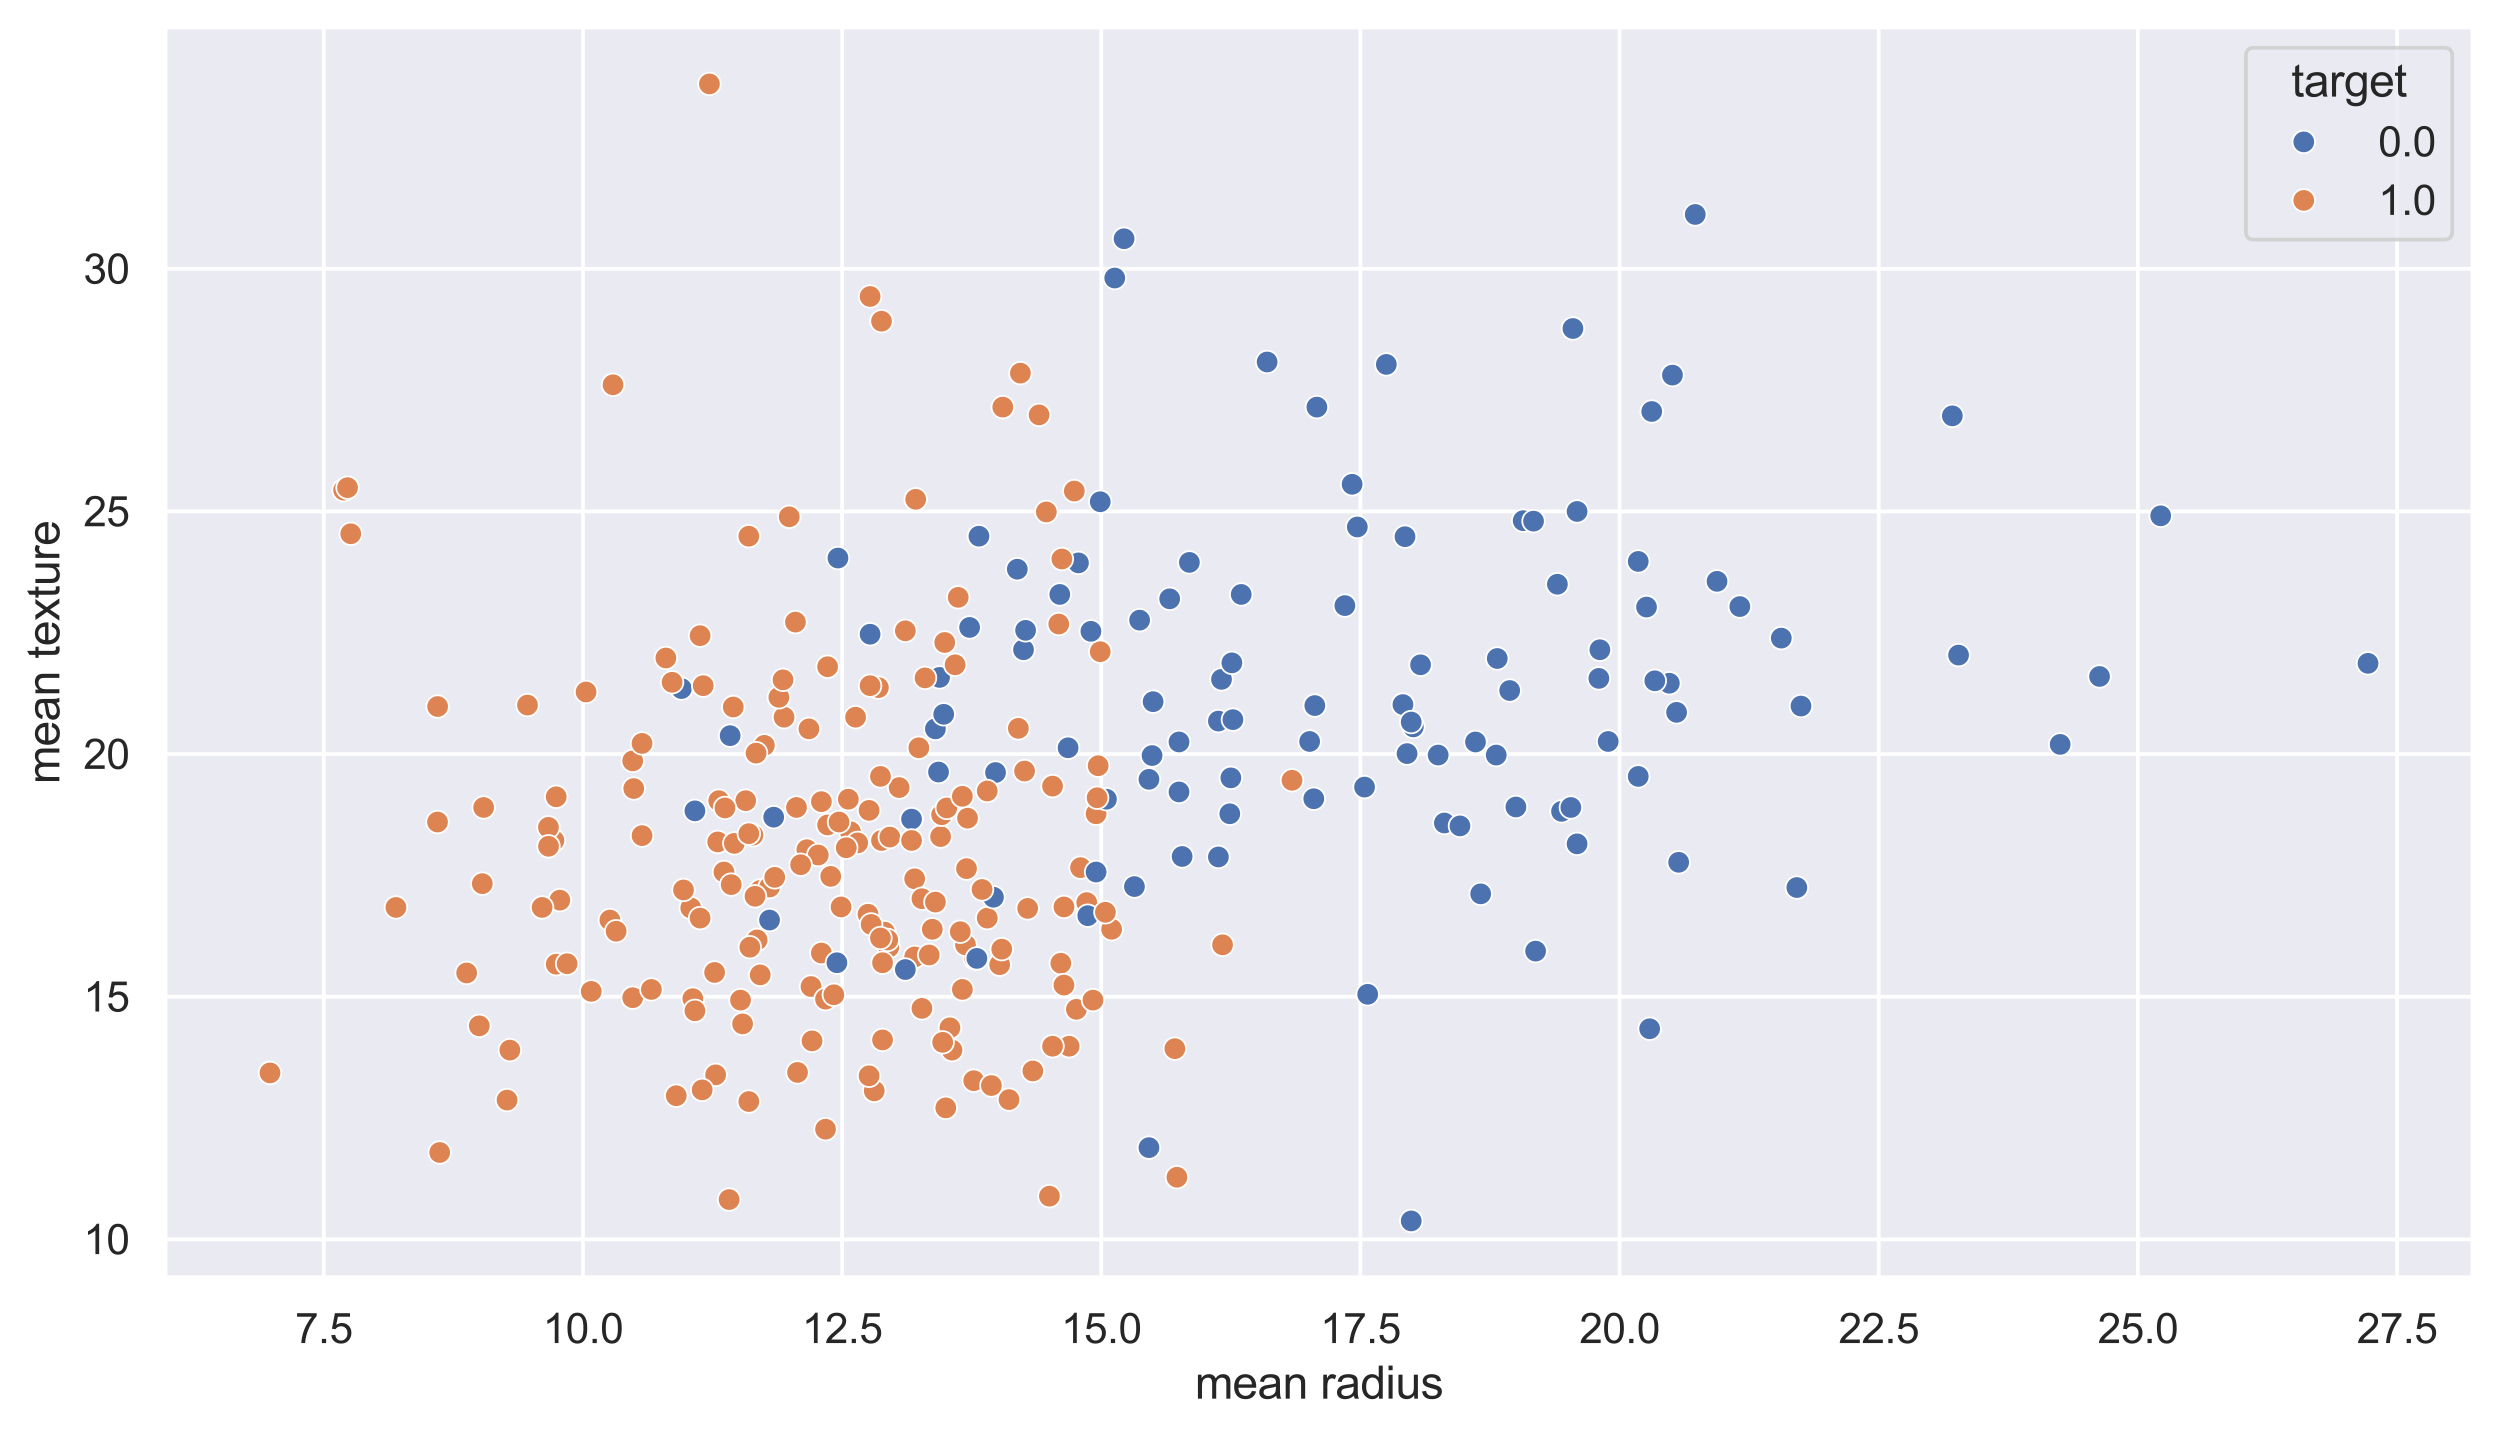 <?xml version="1.0" encoding="utf-8" standalone="no"?>
<!DOCTYPE svg PUBLIC "-//W3C//DTD SVG 1.1//EN"
  "http://www.w3.org/Graphics/SVG/1.1/DTD/svg11.dtd">
<svg xmlns:xlink="http://www.w3.org/1999/xlink" width="664.908pt" height="381.574pt" viewBox="0 0 664.908 381.574" xmlns="http://www.w3.org/2000/svg" version="1.1">
 <defs>
  <style type="text/css">*{stroke-linejoin: round; stroke-linecap: butt}</style>
 </defs>
 <g id="figure_1">
  <g id="patch_1">
   <path d="M 0 381.574 
L 664.908 381.574 
L 664.908 0 
L 0 0 
z
" style="fill: #ffffff"/>
  </g>
  <g id="axes_1">
   <g id="patch_2">
    <path d="M 43.908 339.84 
L 657.708 339.84 
L 657.708 7.2 
L 43.908 7.2 
z
" style="fill: #eaeaf2"/>
   </g>
   <g id="matplotlib.axis_1">
    <g id="xtick_1">
     <g id="line2d_1">
      <path d="M 86.118 339.84 
L 86.118 7.2 
" clip-path="url(#p095cb678b5)" style="fill: none; stroke: #ffffff; stroke-linecap: round"/>
     </g>
     <g id="text_1">
      <!-- 7.5 -->
      <g style="fill: #262626" transform="translate(78.473 357.214) scale(0.11 -0.11)">
       <defs>
        <path id="ArialMT-37" d="M 303 3981 
L 303 4522 
L 3269 4522 
L 3269 4084 
Q 2831 3619 2401 2847 
Q 1972 2075 1738 1259 
Q 1569 684 1522 0 
L 944 0 
Q 953 541 1156 1306 
Q 1359 2072 1739 2783 
Q 2119 3494 2547 3981 
L 303 3981 
z
" transform="scale(0.016)"/>
        <path id="ArialMT-2e" d="M 581 0 
L 581 641 
L 1222 641 
L 1222 0 
L 581 0 
z
" transform="scale(0.016)"/>
        <path id="ArialMT-35" d="M 266 1200 
L 856 1250 
Q 922 819 1161 601 
Q 1400 384 1738 384 
Q 2144 384 2425 690 
Q 2706 997 2706 1503 
Q 2706 1984 2436 2262 
Q 2166 2541 1728 2541 
Q 1456 2541 1237 2417 
Q 1019 2294 894 2097 
L 366 2166 
L 809 4519 
L 3088 4519 
L 3088 3981 
L 1259 3981 
L 1013 2750 
Q 1425 3038 1878 3038 
Q 2478 3038 2890 2622 
Q 3303 2206 3303 1553 
Q 3303 931 2941 478 
Q 2500 -78 1738 -78 
Q 1113 -78 717 272 
Q 322 622 266 1200 
z
" transform="scale(0.016)"/>
       </defs>
       <use xlink:href="#ArialMT-37"/>
       <use xlink:href="#ArialMT-2e" x="55.615"/>
       <use xlink:href="#ArialMT-35" x="83.398"/>
      </g>
     </g>
    </g>
    <g id="xtick_2">
     <g id="line2d_2">
      <path d="M 155.044 339.84 
L 155.044 7.2 
" clip-path="url(#p095cb678b5)" style="fill: none; stroke: #ffffff; stroke-linecap: round"/>
     </g>
     <g id="text_2">
      <!-- 10.0 -->
      <g style="fill: #262626" transform="translate(144.34 357.214) scale(0.11 -0.11)">
       <defs>
        <path id="ArialMT-31" d="M 2384 0 
L 1822 0 
L 1822 3584 
Q 1619 3391 1289 3197 
Q 959 3003 697 2906 
L 697 3450 
Q 1169 3672 1522 3987 
Q 1875 4303 2022 4600 
L 2384 4600 
L 2384 0 
z
" transform="scale(0.016)"/>
        <path id="ArialMT-30" d="M 266 2259 
Q 266 3072 433 3567 
Q 600 4063 929 4331 
Q 1259 4600 1759 4600 
Q 2128 4600 2406 4451 
Q 2684 4303 2865 4023 
Q 3047 3744 3150 3342 
Q 3253 2941 3253 2259 
Q 3253 1453 3087 958 
Q 2922 463 2592 192 
Q 2263 -78 1759 -78 
Q 1097 -78 719 397 
Q 266 969 266 2259 
z
M 844 2259 
Q 844 1131 1108 757 
Q 1372 384 1759 384 
Q 2147 384 2411 759 
Q 2675 1134 2675 2259 
Q 2675 3391 2411 3762 
Q 2147 4134 1753 4134 
Q 1366 4134 1134 3806 
Q 844 3388 844 2259 
z
" transform="scale(0.016)"/>
       </defs>
       <use xlink:href="#ArialMT-31"/>
       <use xlink:href="#ArialMT-30" x="55.615"/>
       <use xlink:href="#ArialMT-2e" x="111.23"/>
       <use xlink:href="#ArialMT-30" x="139.014"/>
      </g>
     </g>
    </g>
    <g id="xtick_3">
     <g id="line2d_3">
      <path d="M 223.97 339.84 
L 223.97 7.2 
" clip-path="url(#p095cb678b5)" style="fill: none; stroke: #ffffff; stroke-linecap: round"/>
     </g>
     <g id="text_3">
      <!-- 12.5 -->
      <g style="fill: #262626" transform="translate(213.267 357.214) scale(0.11 -0.11)">
       <defs>
        <path id="ArialMT-32" d="M 3222 541 
L 3222 0 
L 194 0 
Q 188 203 259 391 
Q 375 700 629 1000 
Q 884 1300 1366 1694 
Q 2113 2306 2375 2664 
Q 2638 3022 2638 3341 
Q 2638 3675 2398 3904 
Q 2159 4134 1775 4134 
Q 1369 4134 1125 3890 
Q 881 3647 878 3216 
L 300 3275 
Q 359 3922 746 4261 
Q 1134 4600 1788 4600 
Q 2447 4600 2831 4234 
Q 3216 3869 3216 3328 
Q 3216 3053 3103 2787 
Q 2991 2522 2730 2228 
Q 2469 1934 1863 1422 
Q 1356 997 1212 845 
Q 1069 694 975 541 
L 3222 541 
z
" transform="scale(0.016)"/>
       </defs>
       <use xlink:href="#ArialMT-31"/>
       <use xlink:href="#ArialMT-32" x="55.615"/>
       <use xlink:href="#ArialMT-2e" x="111.23"/>
       <use xlink:href="#ArialMT-35" x="139.014"/>
      </g>
     </g>
    </g>
    <g id="xtick_4">
     <g id="line2d_4">
      <path d="M 292.897 339.84 
L 292.897 7.2 
" clip-path="url(#p095cb678b5)" style="fill: none; stroke: #ffffff; stroke-linecap: round"/>
     </g>
     <g id="text_4">
      <!-- 15.0 -->
      <g style="fill: #262626" transform="translate(282.193 357.214) scale(0.11 -0.11)">
       <use xlink:href="#ArialMT-31"/>
       <use xlink:href="#ArialMT-35" x="55.615"/>
       <use xlink:href="#ArialMT-2e" x="111.23"/>
       <use xlink:href="#ArialMT-30" x="139.014"/>
      </g>
     </g>
    </g>
    <g id="xtick_5">
     <g id="line2d_5">
      <path d="M 361.823 339.84 
L 361.823 7.2 
" clip-path="url(#p095cb678b5)" style="fill: none; stroke: #ffffff; stroke-linecap: round"/>
     </g>
     <g id="text_5">
      <!-- 17.5 -->
      <g style="fill: #262626" transform="translate(351.119 357.214) scale(0.11 -0.11)">
       <use xlink:href="#ArialMT-31"/>
       <use xlink:href="#ArialMT-37" x="55.615"/>
       <use xlink:href="#ArialMT-2e" x="111.23"/>
       <use xlink:href="#ArialMT-35" x="139.014"/>
      </g>
     </g>
    </g>
    <g id="xtick_6">
     <g id="line2d_6">
      <path d="M 430.749 339.84 
L 430.749 7.2 
" clip-path="url(#p095cb678b5)" style="fill: none; stroke: #ffffff; stroke-linecap: round"/>
     </g>
     <g id="text_6">
      <!-- 20.0 -->
      <g style="fill: #262626" transform="translate(420.046 357.214) scale(0.11 -0.11)">
       <use xlink:href="#ArialMT-32"/>
       <use xlink:href="#ArialMT-30" x="55.615"/>
       <use xlink:href="#ArialMT-2e" x="111.23"/>
       <use xlink:href="#ArialMT-30" x="139.014"/>
      </g>
     </g>
    </g>
    <g id="xtick_7">
     <g id="line2d_7">
      <path d="M 499.676 339.84 
L 499.676 7.2 
" clip-path="url(#p095cb678b5)" style="fill: none; stroke: #ffffff; stroke-linecap: round"/>
     </g>
     <g id="text_7">
      <!-- 22.5 -->
      <g style="fill: #262626" transform="translate(488.972 357.214) scale(0.11 -0.11)">
       <use xlink:href="#ArialMT-32"/>
       <use xlink:href="#ArialMT-32" x="55.615"/>
       <use xlink:href="#ArialMT-2e" x="111.23"/>
       <use xlink:href="#ArialMT-35" x="139.014"/>
      </g>
     </g>
    </g>
    <g id="xtick_8">
     <g id="line2d_8">
      <path d="M 568.602 339.84 
L 568.602 7.2 
" clip-path="url(#p095cb678b5)" style="fill: none; stroke: #ffffff; stroke-linecap: round"/>
     </g>
     <g id="text_8">
      <!-- 25.0 -->
      <g style="fill: #262626" transform="translate(557.898 357.214) scale(0.11 -0.11)">
       <use xlink:href="#ArialMT-32"/>
       <use xlink:href="#ArialMT-35" x="55.615"/>
       <use xlink:href="#ArialMT-2e" x="111.23"/>
       <use xlink:href="#ArialMT-30" x="139.014"/>
      </g>
     </g>
    </g>
    <g id="xtick_9">
     <g id="line2d_9">
      <path d="M 637.528 339.84 
L 637.528 7.2 
" clip-path="url(#p095cb678b5)" style="fill: none; stroke: #ffffff; stroke-linecap: round"/>
     </g>
     <g id="text_9">
      <!-- 27.5 -->
      <g style="fill: #262626" transform="translate(626.825 357.214) scale(0.11 -0.11)">
       <use xlink:href="#ArialMT-32"/>
       <use xlink:href="#ArialMT-37" x="55.615"/>
       <use xlink:href="#ArialMT-2e" x="111.23"/>
       <use xlink:href="#ArialMT-35" x="139.014"/>
      </g>
     </g>
    </g>
    <g id="text_10">
     <!-- mean radius -->
     <g style="fill: #262626" transform="translate(317.793 371.989) scale(0.12 -0.12)">
      <defs>
       <path id="ArialMT-6d" d="M 422 0 
L 422 3319 
L 925 3319 
L 925 2853 
Q 1081 3097 1340 3245 
Q 1600 3394 1931 3394 
Q 2300 3394 2536 3241 
Q 2772 3088 2869 2813 
Q 3263 3394 3894 3394 
Q 4388 3394 4653 3120 
Q 4919 2847 4919 2278 
L 4919 0 
L 4359 0 
L 4359 2091 
Q 4359 2428 4304 2576 
Q 4250 2725 4106 2815 
Q 3963 2906 3769 2906 
Q 3419 2906 3187 2673 
Q 2956 2441 2956 1928 
L 2956 0 
L 2394 0 
L 2394 2156 
Q 2394 2531 2256 2718 
Q 2119 2906 1806 2906 
Q 1569 2906 1367 2781 
Q 1166 2656 1075 2415 
Q 984 2175 984 1722 
L 984 0 
L 422 0 
z
" transform="scale(0.016)"/>
       <path id="ArialMT-65" d="M 2694 1069 
L 3275 997 
Q 3138 488 2766 206 
Q 2394 -75 1816 -75 
Q 1088 -75 661 373 
Q 234 822 234 1631 
Q 234 2469 665 2931 
Q 1097 3394 1784 3394 
Q 2450 3394 2872 2941 
Q 3294 2488 3294 1666 
Q 3294 1616 3291 1516 
L 816 1516 
Q 847 969 1125 678 
Q 1403 388 1819 388 
Q 2128 388 2347 550 
Q 2566 713 2694 1069 
z
M 847 1978 
L 2700 1978 
Q 2663 2397 2488 2606 
Q 2219 2931 1791 2931 
Q 1403 2931 1139 2672 
Q 875 2413 847 1978 
z
" transform="scale(0.016)"/>
       <path id="ArialMT-61" d="M 2588 409 
Q 2275 144 1986 34 
Q 1697 -75 1366 -75 
Q 819 -75 525 192 
Q 231 459 231 875 
Q 231 1119 342 1320 
Q 453 1522 633 1644 
Q 813 1766 1038 1828 
Q 1203 1872 1538 1913 
Q 2219 1994 2541 2106 
Q 2544 2222 2544 2253 
Q 2544 2597 2384 2738 
Q 2169 2928 1744 2928 
Q 1347 2928 1158 2789 
Q 969 2650 878 2297 
L 328 2372 
Q 403 2725 575 2942 
Q 747 3159 1072 3276 
Q 1397 3394 1825 3394 
Q 2250 3394 2515 3294 
Q 2781 3194 2906 3042 
Q 3031 2891 3081 2659 
Q 3109 2516 3109 2141 
L 3109 1391 
Q 3109 606 3145 398 
Q 3181 191 3288 0 
L 2700 0 
Q 2613 175 2588 409 
z
M 2541 1666 
Q 2234 1541 1622 1453 
Q 1275 1403 1131 1340 
Q 988 1278 909 1158 
Q 831 1038 831 891 
Q 831 666 1001 516 
Q 1172 366 1500 366 
Q 1825 366 2078 508 
Q 2331 650 2450 897 
Q 2541 1088 2541 1459 
L 2541 1666 
z
" transform="scale(0.016)"/>
       <path id="ArialMT-6e" d="M 422 0 
L 422 3319 
L 928 3319 
L 928 2847 
Q 1294 3394 1984 3394 
Q 2284 3394 2536 3286 
Q 2788 3178 2913 3003 
Q 3038 2828 3088 2588 
Q 3119 2431 3119 2041 
L 3119 0 
L 2556 0 
L 2556 2019 
Q 2556 2363 2490 2533 
Q 2425 2703 2258 2804 
Q 2091 2906 1866 2906 
Q 1506 2906 1245 2678 
Q 984 2450 984 1813 
L 984 0 
L 422 0 
z
" transform="scale(0.016)"/>
       <path id="ArialMT-20" transform="scale(0.016)"/>
       <path id="ArialMT-72" d="M 416 0 
L 416 3319 
L 922 3319 
L 922 2816 
Q 1116 3169 1280 3281 
Q 1444 3394 1641 3394 
Q 1925 3394 2219 3213 
L 2025 2691 
Q 1819 2813 1613 2813 
Q 1428 2813 1281 2702 
Q 1134 2591 1072 2394 
Q 978 2094 978 1738 
L 978 0 
L 416 0 
z
" transform="scale(0.016)"/>
       <path id="ArialMT-64" d="M 2575 0 
L 2575 419 
Q 2259 -75 1647 -75 
Q 1250 -75 917 144 
Q 584 363 401 755 
Q 219 1147 219 1656 
Q 219 2153 384 2558 
Q 550 2963 881 3178 
Q 1213 3394 1622 3394 
Q 1922 3394 2156 3267 
Q 2391 3141 2538 2938 
L 2538 4581 
L 3097 4581 
L 3097 0 
L 2575 0 
z
M 797 1656 
Q 797 1019 1065 703 
Q 1334 388 1700 388 
Q 2069 388 2326 689 
Q 2584 991 2584 1609 
Q 2584 2291 2321 2609 
Q 2059 2928 1675 2928 
Q 1300 2928 1048 2622 
Q 797 2316 797 1656 
z
" transform="scale(0.016)"/>
       <path id="ArialMT-69" d="M 425 3934 
L 425 4581 
L 988 4581 
L 988 3934 
L 425 3934 
z
M 425 0 
L 425 3319 
L 988 3319 
L 988 0 
L 425 0 
z
" transform="scale(0.016)"/>
       <path id="ArialMT-75" d="M 2597 0 
L 2597 488 
Q 2209 -75 1544 -75 
Q 1250 -75 995 37 
Q 741 150 617 320 
Q 494 491 444 738 
Q 409 903 409 1263 
L 409 3319 
L 972 3319 
L 972 1478 
Q 972 1038 1006 884 
Q 1059 663 1231 536 
Q 1403 409 1656 409 
Q 1909 409 2131 539 
Q 2353 669 2445 892 
Q 2538 1116 2538 1541 
L 2538 3319 
L 3100 3319 
L 3100 0 
L 2597 0 
z
" transform="scale(0.016)"/>
       <path id="ArialMT-73" d="M 197 991 
L 753 1078 
Q 800 744 1014 566 
Q 1228 388 1613 388 
Q 2000 388 2187 545 
Q 2375 703 2375 916 
Q 2375 1106 2209 1216 
Q 2094 1291 1634 1406 
Q 1016 1563 777 1677 
Q 538 1791 414 1992 
Q 291 2194 291 2438 
Q 291 2659 392 2848 
Q 494 3038 669 3163 
Q 800 3259 1026 3326 
Q 1253 3394 1513 3394 
Q 1903 3394 2198 3281 
Q 2494 3169 2634 2976 
Q 2775 2784 2828 2463 
L 2278 2388 
Q 2241 2644 2061 2787 
Q 1881 2931 1553 2931 
Q 1166 2931 1000 2803 
Q 834 2675 834 2503 
Q 834 2394 903 2306 
Q 972 2216 1119 2156 
Q 1203 2125 1616 2013 
Q 2213 1853 2448 1751 
Q 2684 1650 2818 1456 
Q 2953 1263 2953 975 
Q 2953 694 2789 445 
Q 2625 197 2315 61 
Q 2006 -75 1616 -75 
Q 969 -75 630 194 
Q 291 463 197 991 
z
" transform="scale(0.016)"/>
      </defs>
      <use xlink:href="#ArialMT-6d"/>
      <use xlink:href="#ArialMT-65" x="83.301"/>
      <use xlink:href="#ArialMT-61" x="138.916"/>
      <use xlink:href="#ArialMT-6e" x="194.531"/>
      <use xlink:href="#ArialMT-20" x="250.146"/>
      <use xlink:href="#ArialMT-72" x="277.93"/>
      <use xlink:href="#ArialMT-61" x="311.23"/>
      <use xlink:href="#ArialMT-64" x="366.846"/>
      <use xlink:href="#ArialMT-69" x="422.461"/>
      <use xlink:href="#ArialMT-75" x="444.678"/>
      <use xlink:href="#ArialMT-73" x="500.293"/>
     </g>
    </g>
   </g>
   <g id="matplotlib.axis_2">
    <g id="ytick_1">
     <g id="line2d_10">
      <path d="M 43.908 329.624 
L 657.708 329.624 
" clip-path="url(#p095cb678b5)" style="fill: none; stroke: #ffffff; stroke-linecap: round"/>
     </g>
     <g id="text_11">
      <!-- 10 -->
      <g style="fill: #262626" transform="translate(22.174 333.561) scale(0.11 -0.11)">
       <use xlink:href="#ArialMT-31"/>
       <use xlink:href="#ArialMT-30" x="55.615"/>
      </g>
     </g>
    </g>
    <g id="ytick_2">
     <g id="line2d_11">
      <path d="M 43.908 265.092 
L 657.708 265.092 
" clip-path="url(#p095cb678b5)" style="fill: none; stroke: #ffffff; stroke-linecap: round"/>
     </g>
     <g id="text_12">
      <!-- 15 -->
      <g style="fill: #262626" transform="translate(22.174 269.029) scale(0.11 -0.11)">
       <use xlink:href="#ArialMT-31"/>
       <use xlink:href="#ArialMT-35" x="55.615"/>
      </g>
     </g>
    </g>
    <g id="ytick_3">
     <g id="line2d_12">
      <path d="M 43.908 200.559 
L 657.708 200.559 
" clip-path="url(#p095cb678b5)" style="fill: none; stroke: #ffffff; stroke-linecap: round"/>
     </g>
     <g id="text_13">
      <!-- 20 -->
      <g style="fill: #262626" transform="translate(22.174 204.496) scale(0.11 -0.11)">
       <use xlink:href="#ArialMT-32"/>
       <use xlink:href="#ArialMT-30" x="55.615"/>
      </g>
     </g>
    </g>
    <g id="ytick_4">
     <g id="line2d_13">
      <path d="M 43.908 136.027 
L 657.708 136.027 
" clip-path="url(#p095cb678b5)" style="fill: none; stroke: #ffffff; stroke-linecap: round"/>
     </g>
     <g id="text_14">
      <!-- 25 -->
      <g style="fill: #262626" transform="translate(22.174 139.963) scale(0.11 -0.11)">
       <use xlink:href="#ArialMT-32"/>
       <use xlink:href="#ArialMT-35" x="55.615"/>
      </g>
     </g>
    </g>
    <g id="ytick_5">
     <g id="line2d_14">
      <path d="M 43.908 71.494 
L 657.708 71.494 
" clip-path="url(#p095cb678b5)" style="fill: none; stroke: #ffffff; stroke-linecap: round"/>
     </g>
     <g id="text_15">
      <!-- 30 -->
      <g style="fill: #262626" transform="translate(22.174 75.431) scale(0.11 -0.11)">
       <defs>
        <path id="ArialMT-33" d="M 269 1209 
L 831 1284 
Q 928 806 1161 595 
Q 1394 384 1728 384 
Q 2125 384 2398 659 
Q 2672 934 2672 1341 
Q 2672 1728 2419 1979 
Q 2166 2231 1775 2231 
Q 1616 2231 1378 2169 
L 1441 2663 
Q 1497 2656 1531 2656 
Q 1891 2656 2178 2843 
Q 2466 3031 2466 3422 
Q 2466 3731 2256 3934 
Q 2047 4138 1716 4138 
Q 1388 4138 1169 3931 
Q 950 3725 888 3313 
L 325 3413 
Q 428 3978 793 4289 
Q 1159 4600 1703 4600 
Q 2078 4600 2393 4439 
Q 2709 4278 2876 4000 
Q 3044 3722 3044 3409 
Q 3044 3113 2884 2869 
Q 2725 2625 2413 2481 
Q 2819 2388 3044 2092 
Q 3269 1797 3269 1353 
Q 3269 753 2831 336 
Q 2394 -81 1725 -81 
Q 1122 -81 723 278 
Q 325 638 269 1209 
z
" transform="scale(0.016)"/>
       </defs>
       <use xlink:href="#ArialMT-33"/>
       <use xlink:href="#ArialMT-30" x="55.615"/>
      </g>
     </g>
    </g>
    <g id="text_16">
     <!-- mean texture -->
     <g style="fill: #262626" transform="translate(15.789 208.536) rotate(-90) scale(0.12 -0.12)">
      <defs>
       <path id="ArialMT-74" d="M 1650 503 
L 1731 6 
Q 1494 -44 1306 -44 
Q 1000 -44 831 53 
Q 663 150 594 308 
Q 525 466 525 972 
L 525 2881 
L 113 2881 
L 113 3319 
L 525 3319 
L 525 4141 
L 1084 4478 
L 1084 3319 
L 1650 3319 
L 1650 2881 
L 1084 2881 
L 1084 941 
Q 1084 700 1114 631 
Q 1144 563 1211 522 
Q 1278 481 1403 481 
Q 1497 481 1650 503 
z
" transform="scale(0.016)"/>
       <path id="ArialMT-78" d="M 47 0 
L 1259 1725 
L 138 3319 
L 841 3319 
L 1350 2541 
Q 1494 2319 1581 2169 
Q 1719 2375 1834 2534 
L 2394 3319 
L 3066 3319 
L 1919 1756 
L 3153 0 
L 2463 0 
L 1781 1031 
L 1600 1309 
L 728 0 
L 47 0 
z
" transform="scale(0.016)"/>
      </defs>
      <use xlink:href="#ArialMT-6d"/>
      <use xlink:href="#ArialMT-65" x="83.301"/>
      <use xlink:href="#ArialMT-61" x="138.916"/>
      <use xlink:href="#ArialMT-6e" x="194.531"/>
      <use xlink:href="#ArialMT-20" x="250.146"/>
      <use xlink:href="#ArialMT-74" x="277.93"/>
      <use xlink:href="#ArialMT-65" x="305.713"/>
      <use xlink:href="#ArialMT-78" x="361.328"/>
      <use xlink:href="#ArialMT-74" x="411.328"/>
      <use xlink:href="#ArialMT-75" x="439.111"/>
      <use xlink:href="#ArialMT-72" x="494.727"/>
      <use xlink:href="#ArialMT-65" x="528.027"/>
     </g>
    </g>
   </g>
   <g id="PathCollection_1">
    <defs>
     <path id="C0_0_6b80e9e8d0" d="M 0 3 
C 0.796 3 1.559 2.684 2.121 2.121 
C 2.684 1.559 3 0.796 3 -0 
C 3 -0.796 2.684 -1.559 2.121 -2.121 
C 1.559 -2.684 0.796 -3 0 -3 
C -0.796 -3 -1.559 -2.684 -2.121 -2.121 
C -2.684 -1.559 -3 -0.796 -3 0 
C -3 0.796 -2.684 1.559 -2.121 2.121 
C -1.559 2.684 -0.796 3 0 3 
z
"/>
    </defs>
    <g clip-path="url(#p095cb678b5)">
     <use xlink:href="#C0_0_6b80e9e8d0" x="284.35" y="278.256" style="fill: #dd8452; stroke: #ffffff; stroke-width: 0.48"/>
    </g>
    <g clip-path="url(#p095cb678b5)">
     <use xlink:href="#C0_0_6b80e9e8d0" x="242.442" y="217.854" style="fill: #4c72b0; stroke: #ffffff; stroke-width: 0.48"/>
    </g>
    <g clip-path="url(#p095cb678b5)">
     <use xlink:href="#C0_0_6b80e9e8d0" x="236.377" y="251.927" style="fill: #dd8452; stroke: #ffffff; stroke-width: 0.48"/>
    </g>
    <g clip-path="url(#p095cb678b5)">
     <use xlink:href="#C0_0_6b80e9e8d0" x="384.155" y="218.886" style="fill: #4c72b0; stroke: #ffffff; stroke-width: 0.48"/>
    </g>
    <g clip-path="url(#p095cb678b5)">
     <use xlink:href="#C0_0_6b80e9e8d0" x="296.481" y="73.946" style="fill: #4c72b0; stroke: #ffffff; stroke-width: 0.48"/>
    </g>
    <g clip-path="url(#p095cb678b5)">
     <use xlink:href="#C0_0_6b80e9e8d0" x="324.878" y="180.683" style="fill: #4c72b0; stroke: #ffffff; stroke-width: 0.48"/>
    </g>
    <g clip-path="url(#p095cb678b5)">
     <use xlink:href="#C0_0_6b80e9e8d0" x="408.417" y="252.96" style="fill: #4c72b0; stroke: #ffffff; stroke-width: 0.48"/>
    </g>
    <g clip-path="url(#p095cb678b5)">
     <use xlink:href="#C0_0_6b80e9e8d0" x="377.814" y="176.811" style="fill: #4c72b0; stroke: #ffffff; stroke-width: 0.48"/>
    </g>
    <g clip-path="url(#p095cb678b5)">
     <use xlink:href="#C0_0_6b80e9e8d0" x="168.278" y="202.366" style="fill: #dd8452; stroke: #ffffff; stroke-width: 0.48"/>
    </g>
    <g clip-path="url(#p095cb678b5)">
     <use xlink:href="#C0_0_6b80e9e8d0" x="279.938" y="278.256" style="fill: #dd8452; stroke: #ffffff; stroke-width: 0.48"/>
    </g>
    <g clip-path="url(#p095cb678b5)">
     <use xlink:href="#C0_0_6b80e9e8d0" x="183.717" y="241.473" style="fill: #dd8452; stroke: #ffffff; stroke-width: 0.48"/>
    </g>
    <g clip-path="url(#p095cb678b5)">
     <use xlink:href="#C0_0_6b80e9e8d0" x="270.564" y="151.385" style="fill: #4c72b0; stroke: #ffffff; stroke-width: 0.48"/>
    </g>
    <g clip-path="url(#p095cb678b5)">
     <use xlink:href="#C0_0_6b80e9e8d0" x="327.084" y="216.434" style="fill: #4c72b0; stroke: #ffffff; stroke-width: 0.48"/>
    </g>
    <g clip-path="url(#p095cb678b5)">
     <use xlink:href="#C0_0_6b80e9e8d0" x="220.11" y="219.403" style="fill: #dd8452; stroke: #ffffff; stroke-width: 0.48"/>
    </g>
    <g clip-path="url(#p095cb678b5)">
     <use xlink:href="#C0_0_6b80e9e8d0" x="285.728" y="130.606" style="fill: #dd8452; stroke: #ffffff; stroke-width: 0.48"/>
    </g>
    <g clip-path="url(#p095cb678b5)">
     <use xlink:href="#C0_0_6b80e9e8d0" x="234.447" y="223.533" style="fill: #dd8452; stroke: #ffffff; stroke-width: 0.48"/>
    </g>
    <g clip-path="url(#p095cb678b5)">
     <use xlink:href="#C0_0_6b80e9e8d0" x="215.699" y="262.381" style="fill: #dd8452; stroke: #ffffff; stroke-width: 0.48"/>
    </g>
    <g clip-path="url(#p095cb678b5)">
     <use xlink:href="#C0_0_6b80e9e8d0" x="201.362" y="249.991" style="fill: #dd8452; stroke: #ffffff; stroke-width: 0.48"/>
    </g>
    <g clip-path="url(#p095cb678b5)">
     <use xlink:href="#C0_0_6b80e9e8d0" x="170.759" y="197.72" style="fill: #dd8452; stroke: #ffffff; stroke-width: 0.48"/>
    </g>
    <g clip-path="url(#p095cb678b5)">
     <use xlink:href="#C0_0_6b80e9e8d0" x="443.983" y="181.716" style="fill: #4c72b0; stroke: #ffffff; stroke-width: 0.48"/>
    </g>
    <g clip-path="url(#p095cb678b5)">
     <use xlink:href="#C0_0_6b80e9e8d0" x="231.139" y="215.531" style="fill: #dd8452; stroke: #ffffff; stroke-width: 0.48"/>
    </g>
    <g clip-path="url(#p095cb678b5)">
     <use xlink:href="#C0_0_6b80e9e8d0" x="198.33" y="212.949" style="fill: #dd8452; stroke: #ffffff; stroke-width: 0.48"/>
    </g>
    <g clip-path="url(#p095cb678b5)">
     <use xlink:href="#C0_0_6b80e9e8d0" x="419.445" y="136.027" style="fill: #4c72b0; stroke: #ffffff; stroke-width: 0.48"/>
    </g>
    <g clip-path="url(#p095cb678b5)">
     <use xlink:href="#C0_0_6b80e9e8d0" x="230.863" y="243.151" style="fill: #dd8452; stroke: #ffffff; stroke-width: 0.48"/>
    </g>
    <g clip-path="url(#p095cb678b5)">
     <use xlink:href="#C0_0_6b80e9e8d0" x="286.831" y="149.707" style="fill: #4c72b0; stroke: #ffffff; stroke-width: 0.48"/>
    </g>
    <g clip-path="url(#p095cb678b5)">
     <use xlink:href="#C0_0_6b80e9e8d0" x="190.886" y="223.92" style="fill: #dd8452; stroke: #ffffff; stroke-width: 0.48"/>
    </g>
    <g clip-path="url(#p095cb678b5)">
     <use xlink:href="#C0_0_6b80e9e8d0" x="281.593" y="165.97" style="fill: #dd8452; stroke: #ffffff; stroke-width: 0.48"/>
    </g>
    <g clip-path="url(#p095cb678b5)">
     <use xlink:href="#C0_0_6b80e9e8d0" x="388.291" y="219.661" style="fill: #4c72b0; stroke: #ffffff; stroke-width: 0.48"/>
    </g>
    <g clip-path="url(#p095cb678b5)">
     <use xlink:href="#C0_0_6b80e9e8d0" x="629.808" y="176.424" style="fill: #4c72b0; stroke: #ffffff; stroke-width: 0.48"/>
    </g>
    <g clip-path="url(#p095cb678b5)">
     <use xlink:href="#C0_0_6b80e9e8d0" x="348.313" y="197.203" style="fill: #4c72b0; stroke: #ffffff; stroke-width: 0.48"/>
    </g>
    <g clip-path="url(#p095cb678b5)">
     <use xlink:href="#C0_0_6b80e9e8d0" x="473.759" y="169.713" style="fill: #4c72b0; stroke: #ffffff; stroke-width: 0.48"/>
    </g>
    <g clip-path="url(#p095cb678b5)">
     <use xlink:href="#C0_0_6b80e9e8d0" x="184.269" y="265.608" style="fill: #dd8452; stroke: #ffffff; stroke-width: 0.48"/>
    </g>
    <g clip-path="url(#p095cb678b5)">
     <use xlink:href="#C0_0_6b80e9e8d0" x="324.051" y="191.783" style="fill: #4c72b0; stroke: #ffffff; stroke-width: 0.48"/>
    </g>
    <g clip-path="url(#p095cb678b5)">
     <use xlink:href="#C0_0_6b80e9e8d0" x="264.775" y="205.464" style="fill: #4c72b0; stroke: #ffffff; stroke-width: 0.48"/>
    </g>
    <g clip-path="url(#p095cb678b5)">
     <use xlink:href="#C0_0_6b80e9e8d0" x="140.294" y="187.524" style="fill: #dd8452; stroke: #ffffff; stroke-width: 0.48"/>
    </g>
    <g clip-path="url(#p095cb678b5)">
     <use xlink:href="#C0_0_6b80e9e8d0" x="268.359" y="292.454" style="fill: #dd8452; stroke: #ffffff; stroke-width: 0.48"/>
    </g>
    <g clip-path="url(#p095cb678b5)">
     <use xlink:href="#C0_0_6b80e9e8d0" x="373.678" y="142.738" style="fill: #4c72b0; stroke: #ffffff; stroke-width: 0.48"/>
    </g>
    <g clip-path="url(#p095cb678b5)">
     <use xlink:href="#C0_0_6b80e9e8d0" x="282.42" y="148.675" style="fill: #dd8452; stroke: #ffffff; stroke-width: 0.48"/>
    </g>
    <g clip-path="url(#p095cb678b5)">
     <use xlink:href="#C0_0_6b80e9e8d0" x="181.236" y="183.135" style="fill: #4c72b0; stroke: #ffffff; stroke-width: 0.48"/>
    </g>
    <g clip-path="url(#p095cb678b5)">
     <use xlink:href="#C0_0_6b80e9e8d0" x="202.189" y="236.827" style="fill: #dd8452; stroke: #ffffff; stroke-width: 0.48"/>
    </g>
    <g clip-path="url(#p095cb678b5)">
     <use xlink:href="#C0_0_6b80e9e8d0" x="135.607" y="279.289" style="fill: #dd8452; stroke: #ffffff; stroke-width: 0.48"/>
    </g>
    <g clip-path="url(#p095cb678b5)">
     <use xlink:href="#C0_0_6b80e9e8d0" x="251.265" y="170.874" style="fill: #dd8452; stroke: #ffffff; stroke-width: 0.48"/>
    </g>
    <g clip-path="url(#p095cb678b5)">
     <use xlink:href="#C0_0_6b80e9e8d0" x="203.292" y="198.236" style="fill: #dd8452; stroke: #ffffff; stroke-width: 0.48"/>
    </g>
    <g clip-path="url(#p095cb678b5)">
     <use xlink:href="#C0_0_6b80e9e8d0" x="247.957" y="247.152" style="fill: #dd8452; stroke: #ffffff; stroke-width: 0.48"/>
    </g>
    <g clip-path="url(#p095cb678b5)">
     <use xlink:href="#C0_0_6b80e9e8d0" x="253.195" y="279.289" style="fill: #dd8452; stroke: #ffffff; stroke-width: 0.48"/>
    </g>
    <g clip-path="url(#p095cb678b5)">
     <use xlink:href="#C0_0_6b80e9e8d0" x="301.719" y="235.794" style="fill: #4c72b0; stroke: #ffffff; stroke-width: 0.48"/>
    </g>
    <g clip-path="url(#p095cb678b5)">
     <use xlink:href="#C0_0_6b80e9e8d0" x="91.384" y="130.348" style="fill: #dd8452; stroke: #ffffff; stroke-width: 0.48"/>
    </g>
    <g clip-path="url(#p095cb678b5)">
     <use xlink:href="#C0_0_6b80e9e8d0" x="147.931" y="256.444" style="fill: #dd8452; stroke: #ffffff; stroke-width: 0.48"/>
    </g>
    <g clip-path="url(#p095cb678b5)">
     <use xlink:href="#C0_0_6b80e9e8d0" x="282.971" y="241.215" style="fill: #dd8452; stroke: #ffffff; stroke-width: 0.48"/>
    </g>
    <g clip-path="url(#p095cb678b5)">
     <use xlink:href="#C0_0_6b80e9e8d0" x="363.753" y="264.447" style="fill: #4c72b0; stroke: #ffffff; stroke-width: 0.48"/>
    </g>
    <g clip-path="url(#p095cb678b5)">
     <use xlink:href="#C0_0_6b80e9e8d0" x="375.884" y="193.332" style="fill: #4c72b0; stroke: #ffffff; stroke-width: 0.48"/>
    </g>
    <g clip-path="url(#p095cb678b5)">
     <use xlink:href="#C0_0_6b80e9e8d0" x="375.332" y="324.72" style="fill: #4c72b0; stroke: #ffffff; stroke-width: 0.48"/>
    </g>
    <g clip-path="url(#p095cb678b5)">
     <use xlink:href="#C0_0_6b80e9e8d0" x="227.554" y="190.75" style="fill: #dd8452; stroke: #ffffff; stroke-width: 0.48"/>
    </g>
    <g clip-path="url(#p095cb678b5)">
     <use xlink:href="#C0_0_6b80e9e8d0" x="226.176" y="221.21" style="fill: #dd8452; stroke: #ffffff; stroke-width: 0.48"/>
    </g>
    <g clip-path="url(#p095cb678b5)">
     <use xlink:href="#C0_0_6b80e9e8d0" x="147.931" y="211.917" style="fill: #dd8452; stroke: #ffffff; stroke-width: 0.48"/>
    </g>
    <g clip-path="url(#p095cb678b5)">
     <use xlink:href="#C0_0_6b80e9e8d0" x="262.569" y="244.183" style="fill: #dd8452; stroke: #ffffff; stroke-width: 0.48"/>
    </g>
    <g clip-path="url(#p095cb678b5)">
     <use xlink:href="#C0_0_6b80e9e8d0" x="235.274" y="247.926" style="fill: #dd8452; stroke: #ffffff; stroke-width: 0.48"/>
    </g>
    <g clip-path="url(#p095cb678b5)">
     <use xlink:href="#C0_0_6b80e9e8d0" x="397.94" y="200.817" style="fill: #4c72b0; stroke: #ffffff; stroke-width: 0.48"/>
    </g>
    <g clip-path="url(#p095cb678b5)">
     <use xlink:href="#C0_0_6b80e9e8d0" x="255.952" y="263.156" style="fill: #dd8452; stroke: #ffffff; stroke-width: 0.48"/>
    </g>
    <g clip-path="url(#p095cb678b5)">
     <use xlink:href="#C0_0_6b80e9e8d0" x="162.212" y="244.7" style="fill: #dd8452; stroke: #ffffff; stroke-width: 0.48"/>
    </g>
    <g clip-path="url(#p095cb678b5)">
     <use xlink:href="#C0_0_6b80e9e8d0" x="179.857" y="291.421" style="fill: #dd8452; stroke: #ffffff; stroke-width: 0.48"/>
    </g>
    <g clip-path="url(#p095cb678b5)">
     <use xlink:href="#C0_0_6b80e9e8d0" x="222.867" y="148.417" style="fill: #4c72b0; stroke: #ffffff; stroke-width: 0.48"/>
    </g>
    <g clip-path="url(#p095cb678b5)">
     <use xlink:href="#C0_0_6b80e9e8d0" x="291.518" y="216.434" style="fill: #dd8452; stroke: #ffffff; stroke-width: 0.48"/>
    </g>
    <g clip-path="url(#p095cb678b5)">
     <use xlink:href="#C0_0_6b80e9e8d0" x="245.2" y="268.189" style="fill: #dd8452; stroke: #ffffff; stroke-width: 0.48"/>
    </g>
    <g clip-path="url(#p095cb678b5)">
     <use xlink:href="#C0_0_6b80e9e8d0" x="243.27" y="233.729" style="fill: #dd8452; stroke: #ffffff; stroke-width: 0.48"/>
    </g>
    <g clip-path="url(#p095cb678b5)">
     <use xlink:href="#C0_0_6b80e9e8d0" x="208.531" y="190.75" style="fill: #dd8452; stroke: #ffffff; stroke-width: 0.48"/>
    </g>
    <g clip-path="url(#p095cb678b5)">
     <use xlink:href="#C0_0_6b80e9e8d0" x="214.596" y="225.985" style="fill: #dd8452; stroke: #ffffff; stroke-width: 0.48"/>
    </g>
    <g clip-path="url(#p095cb678b5)">
     <use xlink:href="#C0_0_6b80e9e8d0" x="444.81" y="99.759" style="fill: #4c72b0; stroke: #ffffff; stroke-width: 0.48"/>
    </g>
    <g clip-path="url(#p095cb678b5)">
     <use xlink:href="#C0_0_6b80e9e8d0" x="218.456" y="253.476" style="fill: #dd8452; stroke: #ffffff; stroke-width: 0.48"/>
    </g>
    <g clip-path="url(#p095cb678b5)">
     <use xlink:href="#C0_0_6b80e9e8d0" x="204.671" y="235.923" style="fill: #dd8452; stroke: #ffffff; stroke-width: 0.48"/>
    </g>
    <g clip-path="url(#p095cb678b5)">
     <use xlink:href="#C0_0_6b80e9e8d0" x="232.517" y="290.13" style="fill: #dd8452; stroke: #ffffff; stroke-width: 0.48"/>
    </g>
    <g clip-path="url(#p095cb678b5)">
     <use xlink:href="#C0_0_6b80e9e8d0" x="231.69" y="245.861" style="fill: #dd8452; stroke: #ffffff; stroke-width: 0.48"/>
    </g>
    <g clip-path="url(#p095cb678b5)">
     <use xlink:href="#C0_0_6b80e9e8d0" x="249.887" y="180.167" style="fill: #4c72b0; stroke: #ffffff; stroke-width: 0.48"/>
    </g>
    <g clip-path="url(#p095cb678b5)">
     <use xlink:href="#C0_0_6b80e9e8d0" x="435.712" y="206.496" style="fill: #4c72b0; stroke: #ffffff; stroke-width: 0.48"/>
    </g>
    <g clip-path="url(#p095cb678b5)">
     <use xlink:href="#C0_0_6b80e9e8d0" x="124.11" y="258.768" style="fill: #dd8452; stroke: #ffffff; stroke-width: 0.48"/>
    </g>
    <g clip-path="url(#p095cb678b5)">
     <use xlink:href="#C0_0_6b80e9e8d0" x="311.093" y="159.258" style="fill: #4c72b0; stroke: #ffffff; stroke-width: 0.48"/>
    </g>
    <g clip-path="url(#p095cb678b5)">
     <use xlink:href="#C0_0_6b80e9e8d0" x="292.621" y="133.445" style="fill: #4c72b0; stroke: #ffffff; stroke-width: 0.48"/>
    </g>
    <g clip-path="url(#p095cb678b5)">
     <use xlink:href="#C0_0_6b80e9e8d0" x="231.414" y="168.68" style="fill: #4c72b0; stroke: #ffffff; stroke-width: 0.48"/>
    </g>
    <g clip-path="url(#p095cb678b5)">
     <use xlink:href="#C0_0_6b80e9e8d0" x="195.297" y="224.307" style="fill: #dd8452; stroke: #ffffff; stroke-width: 0.48"/>
    </g>
    <g clip-path="url(#p095cb678b5)">
     <use xlink:href="#C0_0_6b80e9e8d0" x="324.051" y="227.921" style="fill: #4c72b0; stroke: #ffffff; stroke-width: 0.48"/>
    </g>
    <g clip-path="url(#p095cb678b5)">
     <use xlink:href="#C0_0_6b80e9e8d0" x="191.161" y="212.949" style="fill: #dd8452; stroke: #ffffff; stroke-width: 0.48"/>
    </g>
    <g clip-path="url(#p095cb678b5)">
     <use xlink:href="#C0_0_6b80e9e8d0" x="349.692" y="187.653" style="fill: #4c72b0; stroke: #ffffff; stroke-width: 0.48"/>
    </g>
    <g clip-path="url(#p095cb678b5)">
     <use xlink:href="#C0_0_6b80e9e8d0" x="251.541" y="294.648" style="fill: #dd8452; stroke: #ffffff; stroke-width: 0.48"/>
    </g>
    <g clip-path="url(#p095cb678b5)">
     <use xlink:href="#C0_0_6b80e9e8d0" x="330.117" y="158.097" style="fill: #4c72b0; stroke: #ffffff; stroke-width: 0.48"/>
    </g>
    <g clip-path="url(#p095cb678b5)">
     <use xlink:href="#C0_0_6b80e9e8d0" x="236.101" y="249.991" style="fill: #dd8452; stroke: #ffffff; stroke-width: 0.48"/>
    </g>
    <g clip-path="url(#p095cb678b5)">
     <use xlink:href="#C0_0_6b80e9e8d0" x="193.918" y="319.041" style="fill: #dd8452; stroke: #ffffff; stroke-width: 0.48"/>
    </g>
    <g clip-path="url(#p095cb678b5)">
     <use xlink:href="#C0_0_6b80e9e8d0" x="260.363" y="142.609" style="fill: #4c72b0; stroke: #ffffff; stroke-width: 0.48"/>
    </g>
    <g clip-path="url(#p095cb678b5)">
     <use xlink:href="#C0_0_6b80e9e8d0" x="254.849" y="158.871" style="fill: #dd8452; stroke: #ffffff; stroke-width: 0.48"/>
    </g>
    <g clip-path="url(#p095cb678b5)">
     <use xlink:href="#C0_0_6b80e9e8d0" x="272.219" y="172.81" style="fill: #4c72b0; stroke: #ffffff; stroke-width: 0.48"/>
    </g>
    <g clip-path="url(#p095cb678b5)">
     <use xlink:href="#C0_0_6b80e9e8d0" x="202.189" y="259.284" style="fill: #dd8452; stroke: #ffffff; stroke-width: 0.48"/>
    </g>
    <g clip-path="url(#p095cb678b5)">
     <use xlink:href="#C0_0_6b80e9e8d0" x="243.545" y="132.8" style="fill: #dd8452; stroke: #ffffff; stroke-width: 0.48"/>
    </g>
    <g clip-path="url(#p095cb678b5)">
     <use xlink:href="#C0_0_6b80e9e8d0" x="205.774" y="217.338" style="fill: #4c72b0; stroke: #ffffff; stroke-width: 0.48"/>
    </g>
    <g clip-path="url(#p095cb678b5)">
     <use xlink:href="#C0_0_6b80e9e8d0" x="163.039" y="102.34" style="fill: #dd8452; stroke: #ffffff; stroke-width: 0.48"/>
    </g>
    <g clip-path="url(#p095cb678b5)">
     <use xlink:href="#C0_0_6b80e9e8d0" x="170.759" y="222.242" style="fill: #dd8452; stroke: #ffffff; stroke-width: 0.48"/>
    </g>
    <g clip-path="url(#p095cb678b5)">
     <use xlink:href="#C0_0_6b80e9e8d0" x="373.127" y="187.395" style="fill: #4c72b0; stroke: #ffffff; stroke-width: 0.48"/>
    </g>
    <g clip-path="url(#p095cb678b5)">
     <use xlink:href="#C0_0_6b80e9e8d0" x="222.592" y="256.057" style="fill: #4c72b0; stroke: #ffffff; stroke-width: 0.48"/>
    </g>
    <g clip-path="url(#p095cb678b5)">
     <use xlink:href="#C0_0_6b80e9e8d0" x="116.941" y="306.522" style="fill: #dd8452; stroke: #ffffff; stroke-width: 0.48"/>
    </g>
    <g clip-path="url(#p095cb678b5)">
     <use xlink:href="#C0_0_6b80e9e8d0" x="228.106" y="224.178" style="fill: #dd8452; stroke: #ffffff; stroke-width: 0.48"/>
    </g>
    <g clip-path="url(#p095cb678b5)">
     <use xlink:href="#C0_0_6b80e9e8d0" x="192.816" y="214.885" style="fill: #dd8452; stroke: #ffffff; stroke-width: 0.48"/>
    </g>
    <g clip-path="url(#p095cb678b5)">
     <use xlink:href="#C0_0_6b80e9e8d0" x="211.839" y="214.756" style="fill: #dd8452; stroke: #ffffff; stroke-width: 0.48"/>
    </g>
    <g clip-path="url(#p095cb678b5)">
     <use xlink:href="#C0_0_6b80e9e8d0" x="201.087" y="200.301" style="fill: #dd8452; stroke: #ffffff; stroke-width: 0.48"/>
    </g>
    <g clip-path="url(#p095cb678b5)">
     <use xlink:href="#C0_0_6b80e9e8d0" x="199.157" y="142.609" style="fill: #dd8452; stroke: #ffffff; stroke-width: 0.48"/>
    </g>
    <g clip-path="url(#p095cb678b5)">
     <use xlink:href="#C0_0_6b80e9e8d0" x="155.871" y="184.039" style="fill: #dd8452; stroke: #ffffff; stroke-width: 0.48"/>
    </g>
    <g clip-path="url(#p095cb678b5)">
     <use xlink:href="#C0_0_6b80e9e8d0" x="286.28" y="268.448" style="fill: #dd8452; stroke: #ffffff; stroke-width: 0.48"/>
    </g>
    <g clip-path="url(#p095cb678b5)">
     <use xlink:href="#C0_0_6b80e9e8d0" x="276.354" y="110.343" style="fill: #dd8452; stroke: #ffffff; stroke-width: 0.48"/>
    </g>
    <g clip-path="url(#p095cb678b5)">
     <use xlink:href="#C0_0_6b80e9e8d0" x="292.069" y="203.657" style="fill: #dd8452; stroke: #ffffff; stroke-width: 0.48"/>
    </g>
    <g clip-path="url(#p095cb678b5)">
     <use xlink:href="#C0_0_6b80e9e8d0" x="178.755" y="181.458" style="fill: #dd8452; stroke: #ffffff; stroke-width: 0.48"/>
    </g>
    <g clip-path="url(#p095cb678b5)">
     <use xlink:href="#C0_0_6b80e9e8d0" x="258.985" y="287.42" style="fill: #dd8452; stroke: #ffffff; stroke-width: 0.48"/>
    </g>
    <g clip-path="url(#p095cb678b5)">
     <use xlink:href="#C0_0_6b80e9e8d0" x="374.23" y="200.43" style="fill: #4c72b0; stroke: #ffffff; stroke-width: 0.48"/>
    </g>
    <g clip-path="url(#p095cb678b5)">
     <use xlink:href="#C0_0_6b80e9e8d0" x="305.579" y="305.231" style="fill: #4c72b0; stroke: #ffffff; stroke-width: 0.48"/>
    </g>
    <g clip-path="url(#p095cb678b5)">
     <use xlink:href="#C0_0_6b80e9e8d0" x="194.194" y="195.655" style="fill: #4c72b0; stroke: #ffffff; stroke-width: 0.48"/>
    </g>
    <g clip-path="url(#p095cb678b5)">
     <use xlink:href="#C0_0_6b80e9e8d0" x="128.273" y="235.02" style="fill: #dd8452; stroke: #ffffff; stroke-width: 0.48"/>
    </g>
    <g clip-path="url(#p095cb678b5)">
     <use xlink:href="#C0_0_6b80e9e8d0" x="279.938" y="209.077" style="fill: #dd8452; stroke: #ffffff; stroke-width: 0.48"/>
    </g>
    <g clip-path="url(#p095cb678b5)">
     <use xlink:href="#C0_0_6b80e9e8d0" x="259.26" y="254.896" style="fill: #dd8452; stroke: #ffffff; stroke-width: 0.48"/>
    </g>
    <g clip-path="url(#p095cb678b5)">
     <use xlink:href="#C0_0_6b80e9e8d0" x="375.332" y="192.041" style="fill: #4c72b0; stroke: #ffffff; stroke-width: 0.48"/>
    </g>
    <g clip-path="url(#p095cb678b5)">
     <use xlink:href="#C0_0_6b80e9e8d0" x="438.745" y="273.61" style="fill: #4c72b0; stroke: #ffffff; stroke-width: 0.48"/>
    </g>
    <g clip-path="url(#p095cb678b5)">
     <use xlink:href="#C0_0_6b80e9e8d0" x="127.473" y="272.836" style="fill: #dd8452; stroke: #ffffff; stroke-width: 0.48"/>
    </g>
    <g clip-path="url(#p095cb678b5)">
     <use xlink:href="#C0_0_6b80e9e8d0" x="215.975" y="276.837" style="fill: #dd8452; stroke: #ffffff; stroke-width: 0.48"/>
    </g>
    <g clip-path="url(#p095cb678b5)">
     <use xlink:href="#C0_0_6b80e9e8d0" x="219.559" y="265.737" style="fill: #dd8452; stroke: #ffffff; stroke-width: 0.48"/>
    </g>
    <g clip-path="url(#p095cb678b5)">
     <use xlink:href="#C0_0_6b80e9e8d0" x="289.037" y="240.053" style="fill: #dd8452; stroke: #ffffff; stroke-width: 0.48"/>
    </g>
    <g clip-path="url(#p095cb678b5)">
     <use xlink:href="#C0_0_6b80e9e8d0" x="252.644" y="273.352" style="fill: #dd8452; stroke: #ffffff; stroke-width: 0.48"/>
    </g>
    <g clip-path="url(#p095cb678b5)">
     <use xlink:href="#C0_0_6b80e9e8d0" x="427.716" y="197.203" style="fill: #4c72b0; stroke: #ffffff; stroke-width: 0.48"/>
    </g>
    <g clip-path="url(#p095cb678b5)">
     <use xlink:href="#C0_0_6b80e9e8d0" x="445.913" y="189.46" style="fill: #4c72b0; stroke: #ffffff; stroke-width: 0.48"/>
    </g>
    <g clip-path="url(#p095cb678b5)">
     <use xlink:href="#C0_0_6b80e9e8d0" x="209.909" y="137.446" style="fill: #dd8452; stroke: #ffffff; stroke-width: 0.48"/>
    </g>
    <g clip-path="url(#p095cb678b5)">
     <use xlink:href="#C0_0_6b80e9e8d0" x="234.447" y="85.433" style="fill: #dd8452; stroke: #ffffff; stroke-width: 0.48"/>
    </g>
    <g clip-path="url(#p095cb678b5)">
     <use xlink:href="#C0_0_6b80e9e8d0" x="519.251" y="110.601" style="fill: #4c72b0; stroke: #ffffff; stroke-width: 0.48"/>
    </g>
    <g clip-path="url(#p095cb678b5)">
     <use xlink:href="#C0_0_6b80e9e8d0" x="289.312" y="243.538" style="fill: #4c72b0; stroke: #ffffff; stroke-width: 0.48"/>
    </g>
    <g clip-path="url(#p095cb678b5)">
     <use xlink:href="#C0_0_6b80e9e8d0" x="343.626" y="207.529" style="fill: #dd8452; stroke: #ffffff; stroke-width: 0.48"/>
    </g>
    <g clip-path="url(#p095cb678b5)">
     <use xlink:href="#C0_0_6b80e9e8d0" x="419.445" y="224.436" style="fill: #4c72b0; stroke: #ffffff; stroke-width: 0.48"/>
    </g>
    <g clip-path="url(#p095cb678b5)">
     <use xlink:href="#C0_0_6b80e9e8d0" x="435.712" y="149.32" style="fill: #4c72b0; stroke: #ffffff; stroke-width: 0.48"/>
    </g>
    <g clip-path="url(#p095cb678b5)">
     <use xlink:href="#C0_0_6b80e9e8d0" x="217.629" y="227.405" style="fill: #dd8452; stroke: #ffffff; stroke-width: 0.48"/>
    </g>
    <g clip-path="url(#p095cb678b5)">
     <use xlink:href="#C0_0_6b80e9e8d0" x="313.023" y="313.104" style="fill: #dd8452; stroke: #ffffff; stroke-width: 0.48"/>
    </g>
    <g clip-path="url(#p095cb678b5)">
     <use xlink:href="#C0_0_6b80e9e8d0" x="218.456" y="213.208" style="fill: #dd8452; stroke: #ffffff; stroke-width: 0.48"/>
    </g>
    <g clip-path="url(#p095cb678b5)">
     <use xlink:href="#C0_0_6b80e9e8d0" x="405.109" y="138.479" style="fill: #4c72b0; stroke: #ffffff; stroke-width: 0.48"/>
    </g>
    <g clip-path="url(#p095cb678b5)">
     <use xlink:href="#C0_0_6b80e9e8d0" x="184.82" y="268.835" style="fill: #dd8452; stroke: #ffffff; stroke-width: 0.48"/>
    </g>
    <g clip-path="url(#p095cb678b5)">
     <use xlink:href="#C0_0_6b80e9e8d0" x="313.574" y="197.333" style="fill: #4c72b0; stroke: #ffffff; stroke-width: 0.48"/>
    </g>
    <g clip-path="url(#p095cb678b5)">
     <use xlink:href="#C0_0_6b80e9e8d0" x="362.926" y="209.336" style="fill: #4c72b0; stroke: #ffffff; stroke-width: 0.48"/>
    </g>
    <g clip-path="url(#p095cb678b5)">
     <use xlink:href="#C0_0_6b80e9e8d0" x="312.472" y="278.902" style="fill: #dd8452; stroke: #ffffff; stroke-width: 0.48"/>
    </g>
    <g clip-path="url(#p095cb678b5)">
     <use xlink:href="#C0_0_6b80e9e8d0" x="188.68" y="22.32" style="fill: #dd8452; stroke: #ffffff; stroke-width: 0.48"/>
    </g>
    <g clip-path="url(#p095cb678b5)">
     <use xlink:href="#C0_0_6b80e9e8d0" x="292.621" y="173.326" style="fill: #dd8452; stroke: #ffffff; stroke-width: 0.48"/>
    </g>
    <g clip-path="url(#p095cb678b5)">
     <use xlink:href="#C0_0_6b80e9e8d0" x="294.275" y="212.562" style="fill: #4c72b0; stroke: #ffffff; stroke-width: 0.48"/>
    </g>
    <g clip-path="url(#p095cb678b5)">
     <use xlink:href="#C0_0_6b80e9e8d0" x="414.207" y="155.386" style="fill: #4c72b0; stroke: #ffffff; stroke-width: 0.48"/>
    </g>
    <g clip-path="url(#p095cb678b5)">
     <use xlink:href="#C0_0_6b80e9e8d0" x="207.152" y="185.459" style="fill: #dd8452; stroke: #ffffff; stroke-width: 0.48"/>
    </g>
    <g clip-path="url(#p095cb678b5)">
     <use xlink:href="#C0_0_6b80e9e8d0" x="298.962" y="63.492" style="fill: #4c72b0; stroke: #ffffff; stroke-width: 0.48"/>
    </g>
    <g clip-path="url(#p095cb678b5)">
     <use xlink:href="#C0_0_6b80e9e8d0" x="291.794" y="212.175" style="fill: #dd8452; stroke: #ffffff; stroke-width: 0.48"/>
    </g>
    <g clip-path="url(#p095cb678b5)">
     <use xlink:href="#C0_0_6b80e9e8d0" x="284.074" y="198.881" style="fill: #4c72b0; stroke: #ffffff; stroke-width: 0.48"/>
    </g>
    <g clip-path="url(#p095cb678b5)">
     <use xlink:href="#C0_0_6b80e9e8d0" x="163.866" y="247.668" style="fill: #dd8452; stroke: #ffffff; stroke-width: 0.48"/>
    </g>
    <g clip-path="url(#p095cb678b5)">
     <use xlink:href="#C0_0_6b80e9e8d0" x="206.049" y="233.342" style="fill: #dd8452; stroke: #ffffff; stroke-width: 0.48"/>
    </g>
    <g clip-path="url(#p095cb678b5)">
     <use xlink:href="#C0_0_6b80e9e8d0" x="200.811" y="238.375" style="fill: #dd8452; stroke: #ffffff; stroke-width: 0.48"/>
    </g>
    <g clip-path="url(#p095cb678b5)">
     <use xlink:href="#C0_0_6b80e9e8d0" x="306.406" y="200.946" style="fill: #4c72b0; stroke: #ffffff; stroke-width: 0.48"/>
    </g>
    <g clip-path="url(#p095cb678b5)">
     <use xlink:href="#C0_0_6b80e9e8d0" x="215.148" y="193.848" style="fill: #dd8452; stroke: #ffffff; stroke-width: 0.48"/>
    </g>
    <g clip-path="url(#p095cb678b5)">
     <use xlink:href="#C0_0_6b80e9e8d0" x="186.199" y="169.067" style="fill: #dd8452; stroke: #ffffff; stroke-width: 0.48"/>
    </g>
    <g clip-path="url(#p095cb678b5)">
     <use xlink:href="#C0_0_6b80e9e8d0" x="274.7" y="284.839" style="fill: #dd8452; stroke: #ffffff; stroke-width: 0.48"/>
    </g>
    <g clip-path="url(#p095cb678b5)">
     <use xlink:href="#C0_0_6b80e9e8d0" x="204.671" y="244.7" style="fill: #4c72b0; stroke: #ffffff; stroke-width: 0.48"/>
    </g>
    <g clip-path="url(#p095cb678b5)">
     <use xlink:href="#C0_0_6b80e9e8d0" x="287.382" y="230.76" style="fill: #dd8452; stroke: #ffffff; stroke-width: 0.48"/>
    </g>
    <g clip-path="url(#p095cb678b5)">
     <use xlink:href="#C0_0_6b80e9e8d0" x="243.27" y="254.508" style="fill: #dd8452; stroke: #ffffff; stroke-width: 0.48"/>
    </g>
    <g clip-path="url(#p095cb678b5)">
     <use xlink:href="#C0_0_6b80e9e8d0" x="295.654" y="247.152" style="fill: #dd8452; stroke: #ffffff; stroke-width: 0.48"/>
    </g>
    <g clip-path="url(#p095cb678b5)">
     <use xlink:href="#C0_0_6b80e9e8d0" x="234.723" y="276.579" style="fill: #dd8452; stroke: #ffffff; stroke-width: 0.48"/>
    </g>
    <g clip-path="url(#p095cb678b5)">
     <use xlink:href="#C0_0_6b80e9e8d0" x="257.055" y="231.019" style="fill: #dd8452; stroke: #ffffff; stroke-width: 0.48"/>
    </g>
    <g clip-path="url(#p095cb678b5)">
     <use xlink:href="#C0_0_6b80e9e8d0" x="148.896" y="239.408" style="fill: #dd8452; stroke: #ffffff; stroke-width: 0.48"/>
    </g>
    <g clip-path="url(#p095cb678b5)">
     <use xlink:href="#C0_0_6b80e9e8d0" x="265.877" y="256.574" style="fill: #dd8452; stroke: #ffffff; stroke-width: 0.48"/>
    </g>
    <g clip-path="url(#p095cb678b5)">
     <use xlink:href="#C0_0_6b80e9e8d0" x="234.723" y="256.057" style="fill: #dd8452; stroke: #ffffff; stroke-width: 0.48"/>
    </g>
    <g clip-path="url(#p095cb678b5)">
     <use xlink:href="#C0_0_6b80e9e8d0" x="192.54" y="231.922" style="fill: #dd8452; stroke: #ffffff; stroke-width: 0.48"/>
    </g>
    <g clip-path="url(#p095cb678b5)">
     <use xlink:href="#C0_0_6b80e9e8d0" x="327.635" y="176.295" style="fill: #4c72b0; stroke: #ffffff; stroke-width: 0.48"/>
    </g>
    <g clip-path="url(#p095cb678b5)">
     <use xlink:href="#C0_0_6b80e9e8d0" x="194.47" y="235.278" style="fill: #dd8452; stroke: #ffffff; stroke-width: 0.48"/>
    </g>
    <g clip-path="url(#p095cb678b5)">
     <use xlink:href="#C0_0_6b80e9e8d0" x="233.62" y="182.877" style="fill: #dd8452; stroke: #ffffff; stroke-width: 0.48"/>
    </g>
    <g clip-path="url(#p095cb678b5)">
     <use xlink:href="#C0_0_6b80e9e8d0" x="382.501" y="200.817" style="fill: #4c72b0; stroke: #ffffff; stroke-width: 0.48"/>
    </g>
    <g clip-path="url(#p095cb678b5)">
     <use xlink:href="#C0_0_6b80e9e8d0" x="415.31" y="215.789" style="fill: #4c72b0; stroke: #ffffff; stroke-width: 0.48"/>
    </g>
    <g clip-path="url(#p095cb678b5)">
     <use xlink:href="#C0_0_6b80e9e8d0" x="314.402" y="227.792" style="fill: #4c72b0; stroke: #ffffff; stroke-width: 0.48"/>
    </g>
    <g clip-path="url(#p095cb678b5)">
     <use xlink:href="#C0_0_6b80e9e8d0" x="234.171" y="249.475" style="fill: #dd8452; stroke: #ffffff; stroke-width: 0.48"/>
    </g>
    <g clip-path="url(#p095cb678b5)">
     <use xlink:href="#C0_0_6b80e9e8d0" x="187.026" y="182.361" style="fill: #dd8452; stroke: #ffffff; stroke-width: 0.48"/>
    </g>
    <g clip-path="url(#p095cb678b5)">
     <use xlink:href="#C0_0_6b80e9e8d0" x="196.951" y="265.995" style="fill: #dd8452; stroke: #ffffff; stroke-width: 0.48"/>
    </g>
    <g clip-path="url(#p095cb678b5)">
     <use xlink:href="#C0_0_6b80e9e8d0" x="239.134" y="209.465" style="fill: #dd8452; stroke: #ffffff; stroke-width: 0.48"/>
    </g>
    <g clip-path="url(#p095cb678b5)">
     <use xlink:href="#C0_0_6b80e9e8d0" x="270.84" y="193.719" style="fill: #dd8452; stroke: #ffffff; stroke-width: 0.48"/>
    </g>
    <g clip-path="url(#p095cb678b5)">
     <use xlink:href="#C0_0_6b80e9e8d0" x="212.115" y="285.226" style="fill: #dd8452; stroke: #ffffff; stroke-width: 0.48"/>
    </g>
    <g clip-path="url(#p095cb678b5)">
     <use xlink:href="#C0_0_6b80e9e8d0" x="199.432" y="251.927" style="fill: #dd8452; stroke: #ffffff; stroke-width: 0.48"/>
    </g>
    <g clip-path="url(#p095cb678b5)">
     <use xlink:href="#C0_0_6b80e9e8d0" x="147.324" y="223.533" style="fill: #dd8452; stroke: #ffffff; stroke-width: 0.48"/>
    </g>
    <g clip-path="url(#p095cb678b5)">
     <use xlink:href="#C0_0_6b80e9e8d0" x="219.559" y="300.327" style="fill: #dd8452; stroke: #ffffff; stroke-width: 0.48"/>
    </g>
    <g clip-path="url(#p095cb678b5)">
     <use xlink:href="#C0_0_6b80e9e8d0" x="290.691" y="265.995" style="fill: #dd8452; stroke: #ffffff; stroke-width: 0.48"/>
    </g>
    <g clip-path="url(#p095cb678b5)">
     <use xlink:href="#C0_0_6b80e9e8d0" x="71.808" y="285.355" style="fill: #dd8452; stroke: #ffffff; stroke-width: 0.48"/>
    </g>
    <g clip-path="url(#p095cb678b5)">
     <use xlink:href="#C0_0_6b80e9e8d0" x="197.502" y="272.319" style="fill: #dd8452; stroke: #ffffff; stroke-width: 0.48"/>
    </g>
    <g clip-path="url(#p095cb678b5)">
     <use xlink:href="#C0_0_6b80e9e8d0" x="168.553" y="209.723" style="fill: #dd8452; stroke: #ffffff; stroke-width: 0.48"/>
    </g>
    <g clip-path="url(#p095cb678b5)">
     <use xlink:href="#C0_0_6b80e9e8d0" x="257.331" y="217.596" style="fill: #dd8452; stroke: #ffffff; stroke-width: 0.48"/>
    </g>
    <g clip-path="url(#p095cb678b5)">
     <use xlink:href="#C0_0_6b80e9e8d0" x="128.631" y="214.756" style="fill: #dd8452; stroke: #ffffff; stroke-width: 0.48"/>
    </g>
    <g clip-path="url(#p095cb678b5)">
     <use xlink:href="#C0_0_6b80e9e8d0" x="325.154" y="251.282" style="fill: #dd8452; stroke: #ffffff; stroke-width: 0.48"/>
    </g>
    <g clip-path="url(#p095cb678b5)">
     <use xlink:href="#C0_0_6b80e9e8d0" x="425.511" y="172.81" style="fill: #4c72b0; stroke: #ffffff; stroke-width: 0.48"/>
    </g>
    <g clip-path="url(#p095cb678b5)">
     <use xlink:href="#C0_0_6b80e9e8d0" x="360.996" y="140.157" style="fill: #4c72b0; stroke: #ffffff; stroke-width: 0.48"/>
    </g>
    <g clip-path="url(#p095cb678b5)">
     <use xlink:href="#C0_0_6b80e9e8d0" x="246.027" y="180.296" style="fill: #dd8452; stroke: #ffffff; stroke-width: 0.48"/>
    </g>
    <g clip-path="url(#p095cb678b5)">
     <use xlink:href="#C0_0_6b80e9e8d0" x="393.805" y="237.73" style="fill: #4c72b0; stroke: #ffffff; stroke-width: 0.48"/>
    </g>
    <g clip-path="url(#p095cb678b5)">
     <use xlink:href="#C0_0_6b80e9e8d0" x="223.694" y="241.215" style="fill: #dd8452; stroke: #ffffff; stroke-width: 0.48"/>
    </g>
    <g clip-path="url(#p095cb678b5)">
     <use xlink:href="#C0_0_6b80e9e8d0" x="236.653" y="222.629" style="fill: #dd8452; stroke: #ffffff; stroke-width: 0.48"/>
    </g>
    <g clip-path="url(#p095cb678b5)">
     <use xlink:href="#C0_0_6b80e9e8d0" x="220.937" y="233.084" style="fill: #dd8452; stroke: #ffffff; stroke-width: 0.48"/>
    </g>
    <g clip-path="url(#p095cb678b5)">
     <use xlink:href="#C0_0_6b80e9e8d0" x="244.372" y="198.881" style="fill: #dd8452; stroke: #ffffff; stroke-width: 0.48"/>
    </g>
    <g clip-path="url(#p095cb678b5)">
     <use xlink:href="#C0_0_6b80e9e8d0" x="337.009" y="96.274" style="fill: #4c72b0; stroke: #ffffff; stroke-width: 0.48"/>
    </g>
    <g clip-path="url(#p095cb678b5)">
     <use xlink:href="#C0_0_6b80e9e8d0" x="439.296" y="109.439" style="fill: #4c72b0; stroke: #ffffff; stroke-width: 0.48"/>
    </g>
    <g clip-path="url(#p095cb678b5)">
     <use xlink:href="#C0_0_6b80e9e8d0" x="195.021" y="188.04" style="fill: #dd8452; stroke: #ffffff; stroke-width: 0.48"/>
    </g>
    <g clip-path="url(#p095cb678b5)">
     <use xlink:href="#C0_0_6b80e9e8d0" x="105.307" y="241.344" style="fill: #dd8452; stroke: #ffffff; stroke-width: 0.48"/>
    </g>
    <g clip-path="url(#p095cb678b5)">
     <use xlink:href="#C0_0_6b80e9e8d0" x="248.784" y="193.848" style="fill: #4c72b0; stroke: #ffffff; stroke-width: 0.48"/>
    </g>
    <g clip-path="url(#p095cb678b5)">
     <use xlink:href="#C0_0_6b80e9e8d0" x="327.911" y="191.396" style="fill: #4c72b0; stroke: #ffffff; stroke-width: 0.48"/>
    </g>
    <g clip-path="url(#p095cb678b5)">
     <use xlink:href="#C0_0_6b80e9e8d0" x="250.162" y="222.5" style="fill: #dd8452; stroke: #ffffff; stroke-width: 0.48"/>
    </g>
    <g clip-path="url(#p095cb678b5)">
     <use xlink:href="#C0_0_6b80e9e8d0" x="327.36" y="206.883" style="fill: #4c72b0; stroke: #ffffff; stroke-width: 0.48"/>
    </g>
    <g clip-path="url(#p095cb678b5)">
     <use xlink:href="#C0_0_6b80e9e8d0" x="247.129" y="253.992" style="fill: #dd8452; stroke: #ffffff; stroke-width: 0.48"/>
    </g>
    <g clip-path="url(#p095cb678b5)">
     <use xlink:href="#C0_0_6b80e9e8d0" x="281.868" y="158.097" style="fill: #4c72b0; stroke: #ffffff; stroke-width: 0.48"/>
    </g>
    <g clip-path="url(#p095cb678b5)">
     <use xlink:href="#C0_0_6b80e9e8d0" x="181.787" y="236.697" style="fill: #dd8452; stroke: #ffffff; stroke-width: 0.48"/>
    </g>
    <g clip-path="url(#p095cb678b5)">
     <use xlink:href="#C0_0_6b80e9e8d0" x="425.235" y="180.425" style="fill: #4c72b0; stroke: #ffffff; stroke-width: 0.48"/>
    </g>
    <g clip-path="url(#p095cb678b5)">
     <use xlink:href="#C0_0_6b80e9e8d0" x="359.617" y="128.799" style="fill: #4c72b0; stroke: #ffffff; stroke-width: 0.48"/>
    </g>
    <g clip-path="url(#p095cb678b5)">
     <use xlink:href="#C0_0_6b80e9e8d0" x="208.255" y="180.812" style="fill: #dd8452; stroke: #ffffff; stroke-width: 0.48"/>
    </g>
    <g clip-path="url(#p095cb678b5)">
     <use xlink:href="#C0_0_6b80e9e8d0" x="282.144" y="256.186" style="fill: #dd8452; stroke: #ffffff; stroke-width: 0.48"/>
    </g>
    <g clip-path="url(#p095cb678b5)">
     <use xlink:href="#C0_0_6b80e9e8d0" x="184.82" y="215.66" style="fill: #4c72b0; stroke: #ffffff; stroke-width: 0.48"/>
    </g>
    <g clip-path="url(#p095cb678b5)">
     <use xlink:href="#C0_0_6b80e9e8d0" x="357.687" y="161.065" style="fill: #4c72b0; stroke: #ffffff; stroke-width: 0.48"/>
    </g>
    <g clip-path="url(#p095cb678b5)">
     <use xlink:href="#C0_0_6b80e9e8d0" x="250.438" y="216.692" style="fill: #dd8452; stroke: #ffffff; stroke-width: 0.48"/>
    </g>
    <g clip-path="url(#p095cb678b5)">
     <use xlink:href="#C0_0_6b80e9e8d0" x="256.779" y="251.282" style="fill: #dd8452; stroke: #ffffff; stroke-width: 0.48"/>
    </g>
    <g clip-path="url(#p095cb678b5)">
     <use xlink:href="#C0_0_6b80e9e8d0" x="190.334" y="285.871" style="fill: #dd8452; stroke: #ffffff; stroke-width: 0.48"/>
    </g>
    <g clip-path="url(#p095cb678b5)">
     <use xlink:href="#C0_0_6b80e9e8d0" x="200.26" y="222.113" style="fill: #dd8452; stroke: #ffffff; stroke-width: 0.48"/>
    </g>
    <g clip-path="url(#p095cb678b5)">
     <use xlink:href="#C0_0_6b80e9e8d0" x="456.665" y="154.612" style="fill: #4c72b0; stroke: #ffffff; stroke-width: 0.48"/>
    </g>
    <g clip-path="url(#p095cb678b5)">
     <use xlink:href="#C0_0_6b80e9e8d0" x="223.143" y="218.628" style="fill: #dd8452; stroke: #ffffff; stroke-width: 0.48"/>
    </g>
    <g clip-path="url(#p095cb678b5)">
     <use xlink:href="#C0_0_6b80e9e8d0" x="225.624" y="212.562" style="fill: #dd8452; stroke: #ffffff; stroke-width: 0.48"/>
    </g>
    <g clip-path="url(#p095cb678b5)">
     <use xlink:href="#C0_0_6b80e9e8d0" x="220.11" y="177.327" style="fill: #dd8452; stroke: #ffffff; stroke-width: 0.48"/>
    </g>
    <g clip-path="url(#p095cb678b5)">
     <use xlink:href="#C0_0_6b80e9e8d0" x="157.25" y="263.672" style="fill: #dd8452; stroke: #ffffff; stroke-width: 0.48"/>
    </g>
    <g clip-path="url(#p095cb678b5)">
     <use xlink:href="#C0_0_6b80e9e8d0" x="199.157" y="221.726" style="fill: #dd8452; stroke: #ffffff; stroke-width: 0.48"/>
    </g>
    <g clip-path="url(#p095cb678b5)">
     <use xlink:href="#C0_0_6b80e9e8d0" x="212.942" y="229.986" style="fill: #dd8452; stroke: #ffffff; stroke-width: 0.48"/>
    </g>
    <g clip-path="url(#p095cb678b5)">
     <use xlink:href="#C0_0_6b80e9e8d0" x="145.863" y="220.048" style="fill: #dd8452; stroke: #ffffff; stroke-width: 0.48"/>
    </g>
    <g clip-path="url(#p095cb678b5)">
     <use xlink:href="#C0_0_6b80e9e8d0" x="437.918" y="161.452" style="fill: #4c72b0; stroke: #ffffff; stroke-width: 0.48"/>
    </g>
    <g clip-path="url(#p095cb678b5)">
     <use xlink:href="#C0_0_6b80e9e8d0" x="225.073" y="225.469" style="fill: #dd8452; stroke: #ffffff; stroke-width: 0.48"/>
    </g>
    <g clip-path="url(#p095cb678b5)">
     <use xlink:href="#C0_0_6b80e9e8d0" x="547.924" y="197.978" style="fill: #4c72b0; stroke: #ffffff; stroke-width: 0.48"/>
    </g>
    <g clip-path="url(#p095cb678b5)">
     <use xlink:href="#C0_0_6b80e9e8d0" x="116.362" y="218.628" style="fill: #dd8452; stroke: #ffffff; stroke-width: 0.48"/>
    </g>
    <g clip-path="url(#p095cb678b5)">
     <use xlink:href="#C0_0_6b80e9e8d0" x="221.765" y="264.576" style="fill: #dd8452; stroke: #ffffff; stroke-width: 0.48"/>
    </g>
    <g clip-path="url(#p095cb678b5)">
     <use xlink:href="#C0_0_6b80e9e8d0" x="462.731" y="161.323" style="fill: #4c72b0; stroke: #ffffff; stroke-width: 0.48"/>
    </g>
    <g clip-path="url(#p095cb678b5)">
     <use xlink:href="#C0_0_6b80e9e8d0" x="520.905" y="174.23" style="fill: #4c72b0; stroke: #ffffff; stroke-width: 0.48"/>
    </g>
    <g clip-path="url(#p095cb678b5)">
     <use xlink:href="#C0_0_6b80e9e8d0" x="316.331" y="149.578" style="fill: #4c72b0; stroke: #ffffff; stroke-width: 0.48"/>
    </g>
    <g clip-path="url(#p095cb678b5)">
     <use xlink:href="#C0_0_6b80e9e8d0" x="290.139" y="167.906" style="fill: #4c72b0; stroke: #ffffff; stroke-width: 0.48"/>
    </g>
    <g clip-path="url(#p095cb678b5)">
     <use xlink:href="#C0_0_6b80e9e8d0" x="116.39" y="187.911" style="fill: #dd8452; stroke: #ffffff; stroke-width: 0.48"/>
    </g>
    <g clip-path="url(#p095cb678b5)">
     <use xlink:href="#C0_0_6b80e9e8d0" x="177.1" y="175.004" style="fill: #dd8452; stroke: #ffffff; stroke-width: 0.48"/>
    </g>
    <g clip-path="url(#p095cb678b5)">
     <use xlink:href="#C0_0_6b80e9e8d0" x="477.895" y="236.052" style="fill: #4c72b0; stroke: #ffffff; stroke-width: 0.48"/>
    </g>
    <g clip-path="url(#p095cb678b5)">
     <use xlink:href="#C0_0_6b80e9e8d0" x="278.284" y="136.156" style="fill: #dd8452; stroke: #ffffff; stroke-width: 0.48"/>
    </g>
    <g clip-path="url(#p095cb678b5)">
     <use xlink:href="#C0_0_6b80e9e8d0" x="250.989" y="189.976" style="fill: #4c72b0; stroke: #ffffff; stroke-width: 0.48"/>
    </g>
    <g clip-path="url(#p095cb678b5)">
     <use xlink:href="#C0_0_6b80e9e8d0" x="368.715" y="96.92" style="fill: #4c72b0; stroke: #ffffff; stroke-width: 0.48"/>
    </g>
    <g clip-path="url(#p095cb678b5)">
     <use xlink:href="#C0_0_6b80e9e8d0" x="401.524" y="183.652" style="fill: #4c72b0; stroke: #ffffff; stroke-width: 0.48"/>
    </g>
    <g clip-path="url(#p095cb678b5)">
     <use xlink:href="#C0_0_6b80e9e8d0" x="293.999" y="242.634" style="fill: #dd8452; stroke: #ffffff; stroke-width: 0.48"/>
    </g>
    <g clip-path="url(#p095cb678b5)">
     <use xlink:href="#C0_0_6b80e9e8d0" x="264.223" y="238.633" style="fill: #4c72b0; stroke: #ffffff; stroke-width: 0.48"/>
    </g>
    <g clip-path="url(#p095cb678b5)">
     <use xlink:href="#C0_0_6b80e9e8d0" x="199.157" y="292.97" style="fill: #dd8452; stroke: #ffffff; stroke-width: 0.48"/>
    </g>
    <g clip-path="url(#p095cb678b5)">
     <use xlink:href="#C0_0_6b80e9e8d0" x="254.022" y="176.811" style="fill: #dd8452; stroke: #ffffff; stroke-width: 0.48"/>
    </g>
    <g clip-path="url(#p095cb678b5)">
     <use xlink:href="#C0_0_6b80e9e8d0" x="150.826" y="256.315" style="fill: #dd8452; stroke: #ffffff; stroke-width: 0.48"/>
    </g>
    <g clip-path="url(#p095cb678b5)">
     <use xlink:href="#C0_0_6b80e9e8d0" x="234.171" y="206.496" style="fill: #dd8452; stroke: #ffffff; stroke-width: 0.48"/>
    </g>
    <g clip-path="url(#p095cb678b5)">
     <use xlink:href="#C0_0_6b80e9e8d0" x="145.89" y="225.082" style="fill: #dd8452; stroke: #ffffff; stroke-width: 0.48"/>
    </g>
    <g clip-path="url(#p095cb678b5)">
     <use xlink:href="#C0_0_6b80e9e8d0" x="313.574" y="210.626" style="fill: #4c72b0; stroke: #ffffff; stroke-width: 0.48"/>
    </g>
    <g clip-path="url(#p095cb678b5)">
     <use xlink:href="#C0_0_6b80e9e8d0" x="263.672" y="288.711" style="fill: #dd8452; stroke: #ffffff; stroke-width: 0.48"/>
    </g>
    <g clip-path="url(#p095cb678b5)">
     <use xlink:href="#C0_0_6b80e9e8d0" x="245.2" y="239.021" style="fill: #dd8452; stroke: #ffffff; stroke-width: 0.48"/>
    </g>
    <g clip-path="url(#p095cb678b5)">
     <use xlink:href="#C0_0_6b80e9e8d0" x="440.123" y="181.07" style="fill: #4c72b0; stroke: #ffffff; stroke-width: 0.48"/>
    </g>
    <g clip-path="url(#p095cb678b5)">
     <use xlink:href="#C0_0_6b80e9e8d0" x="403.179" y="214.627" style="fill: #4c72b0; stroke: #ffffff; stroke-width: 0.48"/>
    </g>
    <g clip-path="url(#p095cb678b5)">
     <use xlink:href="#C0_0_6b80e9e8d0" x="574.667" y="137.188" style="fill: #4c72b0; stroke: #ffffff; stroke-width: 0.48"/>
    </g>
    <g clip-path="url(#p095cb678b5)">
     <use xlink:href="#C0_0_6b80e9e8d0" x="446.464" y="229.341" style="fill: #4c72b0; stroke: #ffffff; stroke-width: 0.48"/>
    </g>
    <g clip-path="url(#p095cb678b5)">
     <use xlink:href="#C0_0_6b80e9e8d0" x="242.442" y="223.533" style="fill: #dd8452; stroke: #ffffff; stroke-width: 0.48"/>
    </g>
    <g clip-path="url(#p095cb678b5)">
     <use xlink:href="#C0_0_6b80e9e8d0" x="392.426" y="197.333" style="fill: #4c72b0; stroke: #ffffff; stroke-width: 0.48"/>
    </g>
    <g clip-path="url(#p095cb678b5)">
     <use xlink:href="#C0_0_6b80e9e8d0" x="282.971" y="261.994" style="fill: #dd8452; stroke: #ffffff; stroke-width: 0.48"/>
    </g>
    <g clip-path="url(#p095cb678b5)">
     <use xlink:href="#C0_0_6b80e9e8d0" x="250.714" y="277.224" style="fill: #dd8452; stroke: #ffffff; stroke-width: 0.48"/>
    </g>
    <g clip-path="url(#p095cb678b5)">
     <use xlink:href="#C0_0_6b80e9e8d0" x="259.812" y="254.896" style="fill: #4c72b0; stroke: #ffffff; stroke-width: 0.48"/>
    </g>
    <g clip-path="url(#p095cb678b5)">
     <use xlink:href="#C0_0_6b80e9e8d0" x="251.816" y="214.885" style="fill: #dd8452; stroke: #ffffff; stroke-width: 0.48"/>
    </g>
    <g clip-path="url(#p095cb678b5)">
     <use xlink:href="#C0_0_6b80e9e8d0" x="249.611" y="205.335" style="fill: #4c72b0; stroke: #ffffff; stroke-width: 0.48"/>
    </g>
    <g clip-path="url(#p095cb678b5)">
     <use xlink:href="#C0_0_6b80e9e8d0" x="231.139" y="286.129" style="fill: #dd8452; stroke: #ffffff; stroke-width: 0.48"/>
    </g>
    <g clip-path="url(#p095cb678b5)">
     <use xlink:href="#C0_0_6b80e9e8d0" x="248.784" y="239.924" style="fill: #dd8452; stroke: #ffffff; stroke-width: 0.48"/>
    </g>
    <g clip-path="url(#p095cb678b5)">
     <use xlink:href="#C0_0_6b80e9e8d0" x="186.199" y="244.183" style="fill: #dd8452; stroke: #ffffff; stroke-width: 0.48"/>
    </g>
    <g clip-path="url(#p095cb678b5)">
     <use xlink:href="#C0_0_6b80e9e8d0" x="303.098" y="164.937" style="fill: #4c72b0; stroke: #ffffff; stroke-width: 0.48"/>
    </g>
    <g clip-path="url(#p095cb678b5)">
     <use xlink:href="#C0_0_6b80e9e8d0" x="262.569" y="210.368" style="fill: #dd8452; stroke: #ffffff; stroke-width: 0.48"/>
    </g>
    <g clip-path="url(#p095cb678b5)">
     <use xlink:href="#C0_0_6b80e9e8d0" x="261.19" y="236.568" style="fill: #dd8452; stroke: #ffffff; stroke-width: 0.48"/>
    </g>
    <g clip-path="url(#p095cb678b5)">
     <use xlink:href="#C0_0_6b80e9e8d0" x="231.414" y="78.851" style="fill: #dd8452; stroke: #ffffff; stroke-width: 0.48"/>
    </g>
    <g clip-path="url(#p095cb678b5)">
     <use xlink:href="#C0_0_6b80e9e8d0" x="407.866" y="138.608" style="fill: #4c72b0; stroke: #ffffff; stroke-width: 0.48"/>
    </g>
    <g clip-path="url(#p095cb678b5)">
     <use xlink:href="#C0_0_6b80e9e8d0" x="211.563" y="165.453" style="fill: #dd8452; stroke: #ffffff; stroke-width: 0.48"/>
    </g>
    <g clip-path="url(#p095cb678b5)">
     <use xlink:href="#C0_0_6b80e9e8d0" x="93.286" y="141.964" style="fill: #dd8452; stroke: #ffffff; stroke-width: 0.48"/>
    </g>
    <g clip-path="url(#p095cb678b5)">
     <use xlink:href="#C0_0_6b80e9e8d0" x="144.181" y="241.344" style="fill: #dd8452; stroke: #ffffff; stroke-width: 0.48"/>
    </g>
    <g clip-path="url(#p095cb678b5)">
     <use xlink:href="#C0_0_6b80e9e8d0" x="271.392" y="99.243" style="fill: #dd8452; stroke: #ffffff; stroke-width: 0.48"/>
    </g>
    <g clip-path="url(#p095cb678b5)">
     <use xlink:href="#C0_0_6b80e9e8d0" x="306.682" y="186.62" style="fill: #4c72b0; stroke: #ffffff; stroke-width: 0.48"/>
    </g>
    <g clip-path="url(#p095cb678b5)">
     <use xlink:href="#C0_0_6b80e9e8d0" x="255.952" y="211.788" style="fill: #dd8452; stroke: #ffffff; stroke-width: 0.48"/>
    </g>
    <g clip-path="url(#p095cb678b5)">
     <use xlink:href="#C0_0_6b80e9e8d0" x="134.862" y="292.583" style="fill: #dd8452; stroke: #ffffff; stroke-width: 0.48"/>
    </g>
    <g clip-path="url(#p095cb678b5)">
     <use xlink:href="#C0_0_6b80e9e8d0" x="417.791" y="214.756" style="fill: #4c72b0; stroke: #ffffff; stroke-width: 0.48"/>
    </g>
    <g clip-path="url(#p095cb678b5)">
     <use xlink:href="#C0_0_6b80e9e8d0" x="257.882" y="166.873" style="fill: #4c72b0; stroke: #ffffff; stroke-width: 0.48"/>
    </g>
    <g clip-path="url(#p095cb678b5)">
     <use xlink:href="#C0_0_6b80e9e8d0" x="272.77" y="167.648" style="fill: #4c72b0; stroke: #ffffff; stroke-width: 0.48"/>
    </g>
    <g clip-path="url(#p095cb678b5)">
     <use xlink:href="#C0_0_6b80e9e8d0" x="168.278" y="265.35" style="fill: #dd8452; stroke: #ffffff; stroke-width: 0.48"/>
    </g>
    <g clip-path="url(#p095cb678b5)">
     <use xlink:href="#C0_0_6b80e9e8d0" x="240.788" y="167.777" style="fill: #dd8452; stroke: #ffffff; stroke-width: 0.48"/>
    </g>
    <g clip-path="url(#p095cb678b5)">
     <use xlink:href="#C0_0_6b80e9e8d0" x="305.579" y="207.271" style="fill: #4c72b0; stroke: #ffffff; stroke-width: 0.48"/>
    </g>
    <g clip-path="url(#p095cb678b5)">
     <use xlink:href="#C0_0_6b80e9e8d0" x="173.24" y="263.156" style="fill: #dd8452; stroke: #ffffff; stroke-width: 0.48"/>
    </g>
    <g clip-path="url(#p095cb678b5)">
     <use xlink:href="#C0_0_6b80e9e8d0" x="190.058" y="258.639" style="fill: #dd8452; stroke: #ffffff; stroke-width: 0.48"/>
    </g>
    <g clip-path="url(#p095cb678b5)">
     <use xlink:href="#C0_0_6b80e9e8d0" x="231.414" y="182.361" style="fill: #dd8452; stroke: #ffffff; stroke-width: 0.48"/>
    </g>
    <g clip-path="url(#p095cb678b5)">
     <use xlink:href="#C0_0_6b80e9e8d0" x="273.321" y="241.602" style="fill: #dd8452; stroke: #ffffff; stroke-width: 0.48"/>
    </g>
    <g clip-path="url(#p095cb678b5)">
     <use xlink:href="#C0_0_6b80e9e8d0" x="279.111" y="318.138" style="fill: #dd8452; stroke: #ffffff; stroke-width: 0.48"/>
    </g>
    <g clip-path="url(#p095cb678b5)">
     <use xlink:href="#C0_0_6b80e9e8d0" x="291.518" y="231.922" style="fill: #4c72b0; stroke: #ffffff; stroke-width: 0.48"/>
    </g>
    <g clip-path="url(#p095cb678b5)">
     <use xlink:href="#C0_0_6b80e9e8d0" x="255.401" y="247.797" style="fill: #dd8452; stroke: #ffffff; stroke-width: 0.48"/>
    </g>
    <g clip-path="url(#p095cb678b5)">
     <use xlink:href="#C0_0_6b80e9e8d0" x="266.429" y="252.443" style="fill: #dd8452; stroke: #ffffff; stroke-width: 0.48"/>
    </g>
    <g clip-path="url(#p095cb678b5)">
     <use xlink:href="#C0_0_6b80e9e8d0" x="272.494" y="205.076" style="fill: #dd8452; stroke: #ffffff; stroke-width: 0.48"/>
    </g>
    <g clip-path="url(#p095cb678b5)">
     <use xlink:href="#C0_0_6b80e9e8d0" x="450.876" y="57.039" style="fill: #4c72b0; stroke: #ffffff; stroke-width: 0.48"/>
    </g>
    <g clip-path="url(#p095cb678b5)">
     <use xlink:href="#C0_0_6b80e9e8d0" x="92.431" y="129.702" style="fill: #dd8452; stroke: #ffffff; stroke-width: 0.48"/>
    </g>
    <g clip-path="url(#p095cb678b5)">
     <use xlink:href="#C0_0_6b80e9e8d0" x="478.998" y="187.782" style="fill: #4c72b0; stroke: #ffffff; stroke-width: 0.48"/>
    </g>
    <g clip-path="url(#p095cb678b5)">
     <use xlink:href="#C0_0_6b80e9e8d0" x="418.342" y="87.369" style="fill: #4c72b0; stroke: #ffffff; stroke-width: 0.48"/>
    </g>
    <g clip-path="url(#p095cb678b5)">
     <use xlink:href="#C0_0_6b80e9e8d0" x="398.216" y="175.133" style="fill: #4c72b0; stroke: #ffffff; stroke-width: 0.48"/>
    </g>
    <g clip-path="url(#p095cb678b5)">
     <use xlink:href="#C0_0_6b80e9e8d0" x="240.788" y="257.864" style="fill: #4c72b0; stroke: #ffffff; stroke-width: 0.48"/>
    </g>
    <g clip-path="url(#p095cb678b5)">
     <use xlink:href="#C0_0_6b80e9e8d0" x="266.705" y="108.277" style="fill: #dd8452; stroke: #ffffff; stroke-width: 0.48"/>
    </g>
    <g clip-path="url(#p095cb678b5)">
     <use xlink:href="#C0_0_6b80e9e8d0" x="558.401" y="179.909" style="fill: #4c72b0; stroke: #ffffff; stroke-width: 0.48"/>
    </g>
    <g clip-path="url(#p095cb678b5)">
     <use xlink:href="#C0_0_6b80e9e8d0" x="350.243" y="108.277" style="fill: #4c72b0; stroke: #ffffff; stroke-width: 0.48"/>
    </g>
    <g clip-path="url(#p095cb678b5)">
     <use xlink:href="#C0_0_6b80e9e8d0" x="349.416" y="212.433" style="fill: #4c72b0; stroke: #ffffff; stroke-width: 0.48"/>
    </g>
    <g clip-path="url(#p095cb678b5)">
     <use xlink:href="#C0_0_6b80e9e8d0" x="186.75" y="289.872" style="fill: #dd8452; stroke: #ffffff; stroke-width: 0.48"/>
    </g>
   </g>
   <g id="line2d_15"/>
   <g id="line2d_16"/>
   <g id="patch_3">
    <path d="M 43.908 339.84 
L 43.908 7.2 
" style="fill: none; stroke: #ffffff; stroke-width: 1.25; stroke-linejoin: miter; stroke-linecap: square"/>
   </g>
   <g id="patch_4">
    <path d="M 657.708 339.84 
L 657.708 7.2 
" style="fill: none; stroke: #ffffff; stroke-width: 1.25; stroke-linejoin: miter; stroke-linecap: square"/>
   </g>
   <g id="patch_5">
    <path d="M 43.908 339.84 
L 657.708 339.84 
" style="fill: none; stroke: #ffffff; stroke-width: 1.25; stroke-linejoin: miter; stroke-linecap: square"/>
   </g>
   <g id="patch_6">
    <path d="M 43.908 7.2 
L 657.708 7.2 
" style="fill: none; stroke: #ffffff; stroke-width: 1.25; stroke-linejoin: miter; stroke-linecap: square"/>
   </g>
   <g id="legend_1">
    <g id="patch_7">
     <path d="M 599.518 63.735 
L 650.008 63.735 
Q 652.208 63.735 652.208 61.535 
L 652.208 14.9 
Q 652.208 12.7 650.008 12.7 
L 599.518 12.7 
Q 597.318 12.7 597.318 14.9 
L 597.318 61.535 
Q 597.318 63.735 599.518 63.735 
z
" style="fill: #eaeaf2; opacity: 0.8; stroke: #cccccc; stroke-linejoin: miter"/>
    </g>
    <g id="text_17">
     <!-- target -->
     <g style="fill: #262626" transform="translate(609.422 25.689) scale(0.12 -0.12)">
      <defs>
       <path id="ArialMT-67" d="M 319 -275 
L 866 -356 
Q 900 -609 1056 -725 
Q 1266 -881 1628 -881 
Q 2019 -881 2231 -725 
Q 2444 -569 2519 -288 
Q 2563 -116 2559 434 
Q 2191 0 1641 0 
Q 956 0 581 494 
Q 206 988 206 1678 
Q 206 2153 378 2554 
Q 550 2956 876 3175 
Q 1203 3394 1644 3394 
Q 2231 3394 2613 2919 
L 2613 3319 
L 3131 3319 
L 3131 450 
Q 3131 -325 2973 -648 
Q 2816 -972 2473 -1159 
Q 2131 -1347 1631 -1347 
Q 1038 -1347 672 -1080 
Q 306 -813 319 -275 
z
M 784 1719 
Q 784 1066 1043 766 
Q 1303 466 1694 466 
Q 2081 466 2343 764 
Q 2606 1063 2606 1700 
Q 2606 2309 2336 2618 
Q 2066 2928 1684 2928 
Q 1309 2928 1046 2623 
Q 784 2319 784 1719 
z
" transform="scale(0.016)"/>
      </defs>
      <use xlink:href="#ArialMT-74"/>
      <use xlink:href="#ArialMT-61" x="27.783"/>
      <use xlink:href="#ArialMT-72" x="83.398"/>
      <use xlink:href="#ArialMT-67" x="116.699"/>
      <use xlink:href="#ArialMT-65" x="172.314"/>
      <use xlink:href="#ArialMT-74" x="227.93"/>
     </g>
    </g>
    <g id="line2d_17">
     <defs>
      <path id="ma1af797426" d="M 0 3 
C 0.796 3 1.559 2.684 2.121 2.121 
C 2.684 1.559 3 0.796 3 0 
C 3 -0.796 2.684 -1.559 2.121 -2.121 
C 1.559 -2.684 0.796 -3 0 -3 
C -0.796 -3 -1.559 -2.684 -2.121 -2.121 
C -2.684 -1.559 -3 -0.796 -3 0 
C -3 0.796 -2.684 1.559 -2.121 2.121 
C -1.559 2.684 -0.796 3 0 3 
z
" style="stroke: #ffffff; stroke-width: 0.48"/>
     </defs>
     <g>
      <use xlink:href="#ma1af797426" x="612.718" y="37.739" style="fill: #4c72b0; stroke: #ffffff; stroke-width: 0.48"/>
     </g>
    </g>
    <g id="text_18">
     <!-- 0.0 -->
     <g style="fill: #262626" transform="translate(632.518 41.589) scale(0.11 -0.11)">
      <use xlink:href="#ArialMT-30"/>
      <use xlink:href="#ArialMT-2e" x="55.615"/>
      <use xlink:href="#ArialMT-30" x="83.398"/>
     </g>
    </g>
    <g id="line2d_18">
     <defs>
      <path id="mb630663e65" d="M 0 3 
C 0.796 3 1.559 2.684 2.121 2.121 
C 2.684 1.559 3 0.796 3 0 
C 3 -0.796 2.684 -1.559 2.121 -2.121 
C 1.559 -2.684 0.796 -3 0 -3 
C -0.796 -3 -1.559 -2.684 -2.121 -2.121 
C -2.684 -1.559 -3 -0.796 -3 0 
C -3 0.796 -2.684 1.559 -2.121 2.121 
C -1.559 2.684 -0.796 3 0 3 
z
" style="stroke: #ffffff; stroke-width: 0.48"/>
     </defs>
     <g>
      <use xlink:href="#mb630663e65" x="612.718" y="53.298" style="fill: #dd8452; stroke: #ffffff; stroke-width: 0.48"/>
     </g>
    </g>
    <g id="text_19">
     <!-- 1.0 -->
     <g style="fill: #262626" transform="translate(632.518 57.148) scale(0.11 -0.11)">
      <use xlink:href="#ArialMT-31"/>
      <use xlink:href="#ArialMT-2e" x="55.615"/>
      <use xlink:href="#ArialMT-30" x="83.398"/>
     </g>
    </g>
   </g>
  </g>
 </g>
 <defs>
  <clipPath id="p095cb678b5">
   <rect x="43.908" y="7.2" width="613.8" height="332.64"/>
  </clipPath>
 </defs>
</svg>